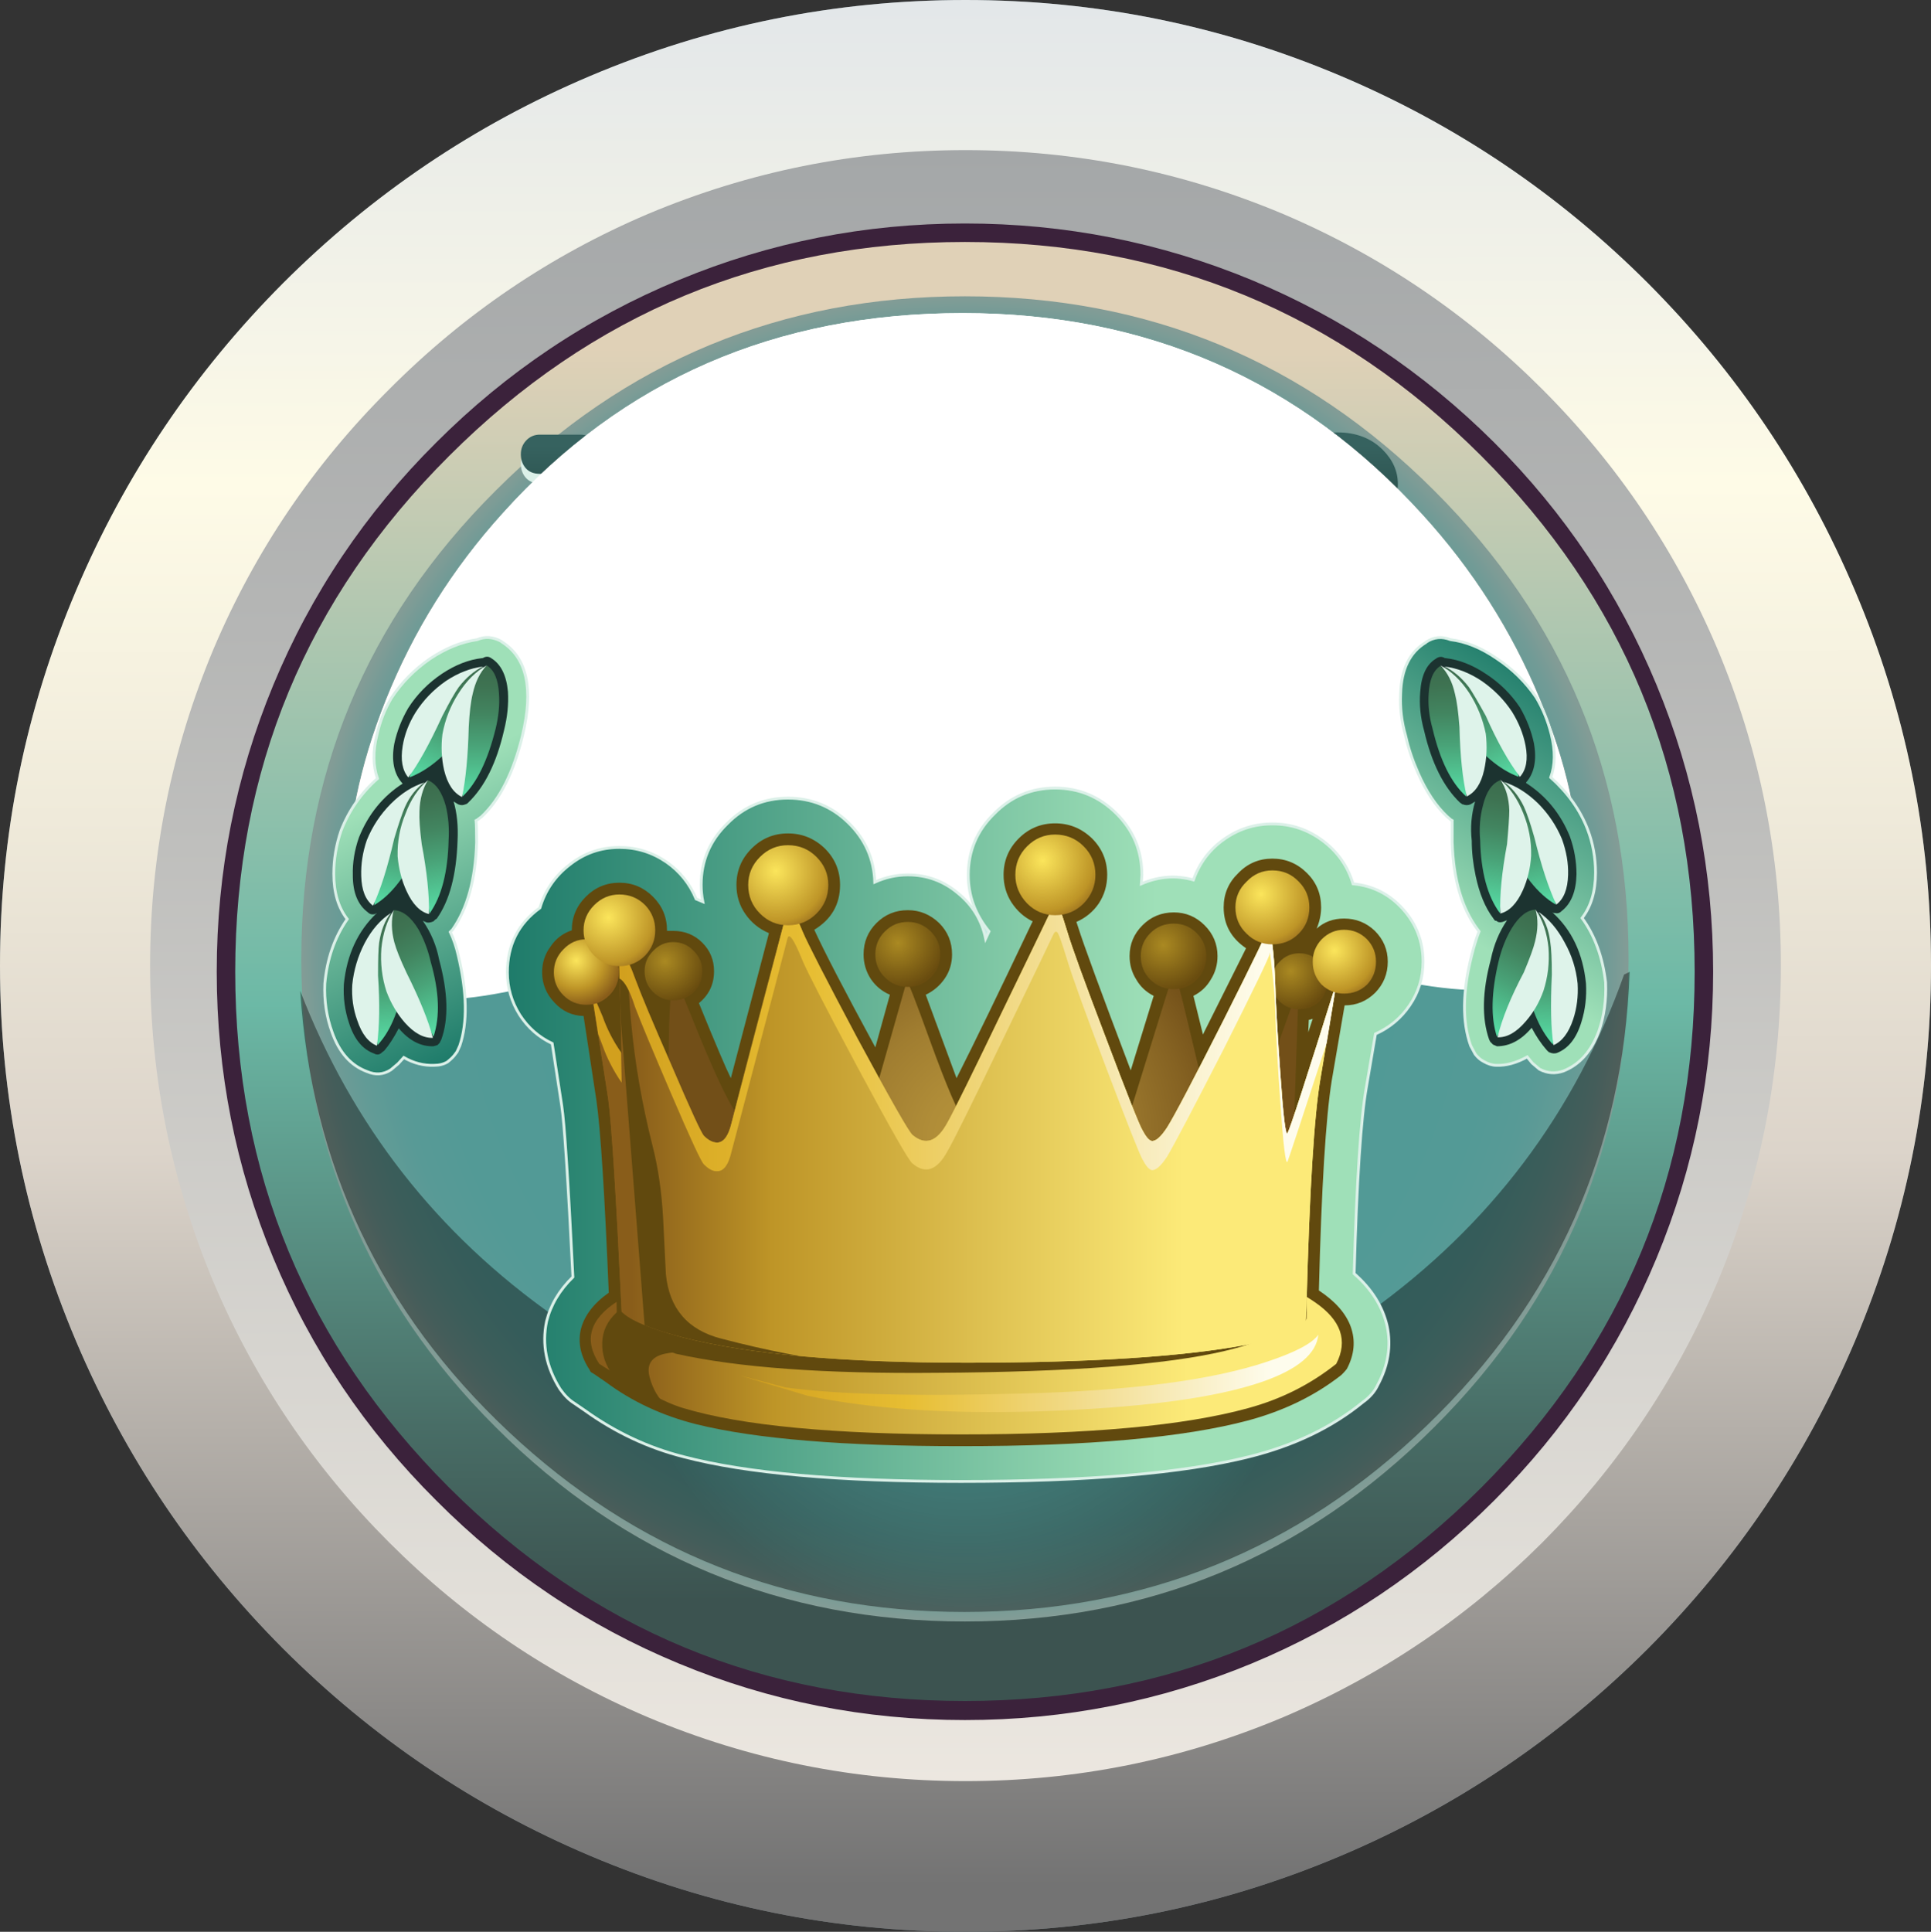 <?xml version="1.0" encoding="iso-8859-1"?>
<!-- Generator: Adobe Illustrator 15.1.0, SVG Export Plug-In . SVG Version: 6.00 Build 0)  -->
<!DOCTYPE svg PUBLIC "-//W3C//DTD SVG 1.1//EN" "http://www.w3.org/Graphics/SVG/1.1/DTD/svg11.dtd">
<svg version="1.1" id="Layer_15" xmlns="http://www.w3.org/2000/svg" xmlns:xlink="http://www.w3.org/1999/xlink" x="0px" y="0px"
	 width="172.4px" height="172.45px" viewBox="0 0 172.4 172.45" style="enable-background:new 0 0 172.4 172.45;"
	 xml:space="preserve">
<rect x="0" y="0" width="172.4" height="172.45" fill="#333333" stroke="none"/>
<symbol  id="FlashAICB_x2F_Layer_15_x2F__x3C_Clip_Group_0_x3E_" viewBox="0 -41.125 66.55 41.071">
	<g id="Layer_1_8_">
		<linearGradient id="SVGID_1_" gradientUnits="userSpaceOnUse" x1="3.55" y1="-20.577" x2="61.55" y2="-20.577">
			<stop  offset="0" style="stop-color:#895D1A"/>
			<stop  offset="0.216" style="stop-color:#BE9527"/>
			<stop  offset="0.851" style="stop-color:#FCEA78"/>
		</linearGradient>
		<path style="fill-rule:evenodd;clip-rule:evenodd;fill:url(#SVGID_1_);" d="M65.1-15.7c-0.567-3.267-0.983-9.983-1.25-20.15
			l-0.1-2.05c-0.633-0.533-2.383-1.067-5.25-1.6c-5.7-1.067-14.033-1.6-25-1.6s-19.4,0.75-25.3,2.25
			c-2.934,0.767-4.767,1.533-5.5,2.3c-0.5,10.466-0.9,16.8-1.2,19L0-7.9c0.233-0.4,0.567-1.167,1-2.3c0.4-1.133,0.967-2.233,1.7-3.3
			L2.45-4.2c0.4-0.1,0.883-0.966,1.45-2.6c0.5-1.367,1.583-3.95,3.25-7.75c1.7-3.967,2.667-6.067,2.9-6.3c0.4-0.4,0.8-0.6,1.2-0.6
			c0.567,0.034,0.983,0.6,1.25,1.7c0.4,1.7,2.067,8.067,5,19.1c0.133,0.566,0.583-0.083,1.35-1.95c0.433-1.033,2.066-4.217,4.9-9.55
			c2.933-5.434,4.567-8.3,4.9-8.6c1.167-1,2.217-0.633,3.15,1.1c0.833,1.5,3.983,7.95,9.45,19.35c0.133,0.267,0.267,0.316,0.4,0.15
			c0.133-0.267,0.4-1.05,0.8-2.35c0.4-1.367,1.566-4.583,3.5-9.65c1.9-5.033,2.983-7.767,3.25-8.2c0.3-0.566,0.566-0.883,0.8-0.95
			c0.367-0.067,0.833,0.333,1.4,1.2c0.633,1,2.317,4.2,5.05,9.6c2.733,5.433,4.1,8.267,4.1,8.5c0.267-1.567,0.434-3.283,0.5-5.15
			c0.067-2.1,0.217-4.767,0.45-8c0.267-3.9,0.483-5.717,0.65-5.45c0.233,0.4,1.7,4.917,4.4,13.55L65.1-15.7z"/>
	</g>
	<g>
		<defs>
			<path id="SVGID_2_" d="M62.15-20.6c-0.167-0.267-0.383,1.55-0.65,5.45c-0.233,3.233-0.383,5.9-0.45,8
				c-0.066,1.867-0.233,3.583-0.5,5.15c0-0.233-1.367-3.067-4.1-8.5c-2.733-5.4-4.417-8.6-5.05-9.6
				c-0.566-0.867-1.033-1.267-1.4-1.2c-0.233,0.066-0.5,0.383-0.8,0.95c-0.267,0.434-1.35,3.167-3.25,8.2
				c-1.934,5.066-3.1,8.283-3.5,9.65c-0.4,1.3-0.667,2.083-0.8,2.35c-0.133,0.167-0.267,0.117-0.4-0.15
				c-5.467-11.4-8.617-17.85-9.45-19.35c-0.933-1.733-1.983-2.1-3.15-1.1c-0.333,0.3-1.967,3.167-4.9,8.6
				c-2.833,5.333-4.467,8.517-4.9,9.55c-0.767,1.867-1.217,2.517-1.35,1.95c-2.933-11.033-4.6-17.4-5-19.1
				c-0.267-1.1-0.683-1.667-1.25-1.7c-0.4,0-0.8,0.2-1.2,0.6c-0.233,0.233-1.2,2.333-2.9,6.3C5.483-10.75,4.4-8.167,3.9-6.8
				C3.333-5.167,2.85-4.3,2.45-4.2l0.25-9.3c-0.733,1.067-1.3,2.167-1.7,3.3C0.567-9.067,0.233-8.3,0-7.9l1.5-9.65
				c0.3-2.2,0.7-8.534,1.2-19c0.733-0.767,2.566-1.534,5.5-2.3c5.9-1.5,14.333-2.25,25.3-2.25s19.3,0.533,25,1.6
				c2.867,0.533,4.617,1.067,5.25,1.6l0.1,2.05c0.267,10.167,0.683,16.883,1.25,20.15l1.45,8.65
				C63.85-15.683,62.383-20.2,62.15-20.6z"/>
		</defs>
		<clipPath id="SVGID_3_">
			<use xlink:href="#SVGID_2_"  style="overflow:visible;"/>
		</clipPath>
		<g id="Layer_3_1_" style="clip-path:url(#SVGID_3_);">
			<path style="fill-rule:evenodd;clip-rule:evenodd;fill:#61490E;" d="M2.4-6.55L3.3-6.4c0-1.067,0.083-2.517,0.25-4.35
				c0.333-3.6,0.967-7.25,1.9-10.95c0.5-1.933,0.816-4.083,0.95-6.45c0.067-1.267,0.15-2.95,0.25-5.05
				c0.3-3.066,1.95-4.983,4.95-5.75c4.125-1.08,7.884-1.805,11.275-2.175L5.2-39.55l-0.35,0.5L2.4-7.65V-6.55z"/>
		</g>
	</g>
	<g id="Layer_4_1_">
	</g>
</symbol>
<symbol  id="FlashAICB_x2F_Layer_15_x2F__x3C_Path_x3E_" viewBox="0 -61.294 110 61.294">
	<g id="Layer_1_3_">
		<path style="fill-rule:evenodd;clip-rule:evenodd;fill:#FFFFFF;" d="M106.5-34.4c2.333-5.633,3.5-10.934,3.5-15.9
			c0-4.967-1.433-8.083-4.3-9.35c-2.367-1.067-6.3-1.05-11.8,0.05c-7.267,1.767-13.1,3.117-17.5,4.05C68.4-53.85,61.267-53,55-53
			c-6.3,0-13.433-0.917-21.4-2.75c-8.333-2.2-14.167-3.683-17.5-4.45c-5.533-1.267-9.45-1.433-11.75-0.5
			C1.45-59.533,0-56.483,0-51.55c0,5.5,1.167,11.167,3.5,17c2.467,6.167,5.95,11.733,10.45,16.7C24.65-5.95,38.333,0,55,0
			c16.467,0,30.133-6,41-18C100.467-22.9,103.967-28.367,106.5-34.4z"/>
	</g>
</symbol>
<symbol  id="FlashAICB_x2F_Layer_15_x2F__x3C_Path_x3E__x5F_0" viewBox="0 -118.3 118.5 118.3">
	<g id="Layer_1_4_">
		
			<radialGradient id="SVGID_4_" cx="59.25" cy="-59.15" r="59.2" gradientTransform="matrix(1 0 0 -1 0 -118.3)" gradientUnits="userSpaceOnUse">
			<stop  offset="0" style="stop-color:#CCEFE7"/>
			<stop  offset="0.086" style="stop-color:#C2E8E0"/>
			<stop  offset="0.239" style="stop-color:#A6D6CF"/>
			<stop  offset="0.435" style="stop-color:#7BB8B2"/>
			<stop  offset="0.608" style="stop-color:#519A96"/>
			<stop  offset="0.804" style="stop-color:#539A96"/>
			<stop  offset="0.875" style="stop-color:#589A96"/>
			<stop  offset="0.925" style="stop-color:#629B96"/>
			<stop  offset="0.969" style="stop-color:#719B96"/>
			<stop  offset="1" style="stop-color:#839C96"/>
		</radialGradient>
		<path style="fill-rule:evenodd;clip-rule:evenodd;fill:url(#SVGID_4_);" d="M118.5-59.15c0-16.333-5.783-30.267-17.35-41.8
			c-11.566-11.566-25.533-17.35-41.9-17.35s-30.333,5.783-41.9,17.35C5.783-89.417,0-75.483,0-59.15
			c0,16.333,5.783,30.267,17.35,41.8C28.917-5.783,42.883,0,59.25,0s30.333-5.783,41.9-17.35
			C112.717-28.883,118.5-42.817,118.5-59.15z"/>
	</g>
</symbol>
<symbol  id="FlashAICB_x2F_Layer_15_x2F__x3C_Path_x3E__x5F_1" viewBox="0 -55.8 110 55.8">
	<g id="Layer_1_2_">
		
			<linearGradient id="SVGID_5_" gradientUnits="userSpaceOnUse" x1="16163.307" y1="-53.855" x2="16219.052" y2="-53.855" gradientTransform="matrix(1.792918e-005 1 -1 -0.001 0.855 -16219.105)">
			<stop  offset="0.129" style="stop-color:#E2B8B2"/>
			<stop  offset="0.925" style="stop-color:#FFFFFF"/>
		</linearGradient>
		<path style="fill-rule:evenodd;clip-rule:evenodd;fill:url(#SVGID_5_);" d="M96-18c4.467-4.9,7.967-10.367,10.5-16.4
			c2.333-5.633,3.5-10.934,3.5-15.9c0-1.733-0.15-3.217-0.45-4.45c-1.867,11.067-7.267,20.9-16.2,29.5
			C82.783-15.117,70-10.05,55-10.05c-15.233,0-28.067-5.067-38.5-15.2C7.5-33.983,2.15-44.167,0.45-55.8C0.15-54.6,0-53.183,0-51.55
			c0,5.5,1.167,11.167,3.5,17c2.467,6.167,5.95,11.733,10.45,16.7C24.65-5.95,38.333,0,55,0C71.467,0,85.133-6,96-18z"/>
	</g>
</symbol>
<symbol  id="FlashAICB_x2F_Layer_15_x2F__x3C_Path_x3E__x5F_1_x5F_0" viewBox="0 -55.8 110.05 55.8">
	<g id="Layer_1_6_">
		
			<linearGradient id="SVGID_6_" gradientUnits="userSpaceOnUse" x1="16163.307" y1="-53.88" x2="16219.052" y2="-53.88" gradientTransform="matrix(1.792918e-005 1 -1 -0.001 0.855 -16219.105)">
			<stop  offset="0.129" style="stop-color:#E2B8B2"/>
			<stop  offset="0.925" style="stop-color:#FFFFFF"/>
		</linearGradient>
		<path style="fill-rule:evenodd;clip-rule:evenodd;fill:url(#SVGID_6_);" d="M96.05-18c4.467-4.9,7.95-10.367,10.45-16.4
			c2.367-5.633,3.55-10.934,3.55-15.9c0-1.567-0.167-3.05-0.5-4.45c-1.867,11.067-7.267,20.9-16.2,29.5
			C82.783-15.117,70-10.05,55-10.05c-15.233,0-28.067-5.067-38.5-15.2C7.533-33.95,2.183-44.133,0.45-55.8
			C0.15-54.6,0-53.183,0-51.55c0,5.5,1.167,11.167,3.5,17c2.467,6.167,5.95,11.733,10.45,16.7C24.65-5.95,38.333,0,55,0
			C71.467,0,85.15-6,96.05-18z"/>
	</g>
</symbol>
<symbol  id="FlashAICB_x2F_Layer_15_x2F__x3C_Path_x3E__x5F_2" viewBox="0 -57.15 118.7 57.15">
	<g id="Layer_1_5_">
		
			<radialGradient id="SVGID_7_" cx="59.35" cy="-28.575" r="46.578" gradientTransform="matrix(1 0 0 -1 0 -57.15)" gradientUnits="userSpaceOnUse">
			<stop  offset="0" style="stop-color:#000000;stop-opacity:0"/>
			<stop  offset="0.651" style="stop-color:#000000;stop-opacity:0.4"/>
		</radialGradient>
		<path style="fill-rule:evenodd;clip-rule:evenodd;fill:url(#SVGID_7_);" d="M95.5-30.35c10.733,7.7,18.3,17.733,22.7,30.1L118.7,0
			c-0.567-15.9-6.6-29.4-18.1-40.5S75.333-57.15,59.3-57.15c-15.7,0-29.267,5.367-40.7,16.1C7.2-30.35,1-17.233,0-1.7
			c4.633-12,12.217-21.7,22.75-29.1c10.833-7.567,22.867-11.35,36.1-11.35C72.35-42.15,84.567-38.217,95.5-30.35z"/>
	</g>
</symbol>
<symbol  id="FlashAICB_x2F_Layer_15_x2F__x3C_Path_x3E__x5F_3" viewBox="0 -61.294 110.05 61.294">
	<g id="Layer_1_7_">
		<path style="fill-rule:evenodd;clip-rule:evenodd;fill:#FFFFFF;" d="M106.5-34.4c2.367-5.633,3.55-10.934,3.55-15.9
			c0-4.967-1.45-8.083-4.35-9.35c-2.333-1.067-6.25-1.05-11.75,0.05c-7.3,1.767-13.133,3.117-17.5,4.05
			C68.417-53.85,61.267-53,55-53c-6.3,0-13.433-0.917-21.4-2.75c-8.333-2.2-14.167-3.683-17.5-4.45
			c-5.533-1.267-9.45-1.433-11.75-0.5C1.45-59.533,0-56.483,0-51.55c0,5.5,1.167,11.167,3.5,17c2.467,6.167,5.95,11.733,10.45,16.7
			C24.65-5.95,38.333,0,55,0c16.467,0,30.15-6,41.05-18C100.517-22.9,104-28.367,106.5-34.4z"/>
	</g>
</symbol>
<g>
	<path style="fill-rule:evenodd;clip-rule:evenodd;fill:#68757B;" d="M119.75,6.8c10.3,4.367,19.434,10.534,27.4,18.5
		c7.933,7.967,14.083,17.1,18.449,27.4c4.534,10.667,6.801,21.833,6.801,33.5c0,11.666-2.267,22.85-6.801,33.55
		c-4.366,10.3-10.517,19.434-18.449,27.4c-7.967,7.966-17.101,14.133-27.4,18.5c-10.7,4.533-21.884,6.8-33.55,6.8
		c-11.667,0-22.85-2.267-33.55-6.8c-10.3-4.367-19.433-10.534-27.4-18.5c-7.933-7.967-14.083-17.101-18.45-27.4
		C2.267,109.05,0,97.866,0,86.2c0-11.667,2.267-22.833,6.8-33.5c4.367-10.3,10.517-19.434,18.45-27.4
		c7.967-7.966,17.1-14.133,27.4-18.5C63.35,2.267,74.533,0,86.2,0C97.866,0,109.05,2.267,119.75,6.8z"/>
	
		<linearGradient id="SVGID_8_" gradientUnits="userSpaceOnUse" x1="-172.536" y1="86.2" x2="-0.086" y2="86.2" gradientTransform="matrix(5.800464e-006 -1 1 -0.001 1.435640e-004 4.683650e-004)">
		<stop  offset="0.024" style="stop-color:#737373"/>
		<stop  offset="0.074" style="stop-color:#81807F"/>
		<stop  offset="0.404" style="stop-color:#DCD4CA"/>
		<stop  offset="0.577" style="stop-color:#EFEADA"/>
		<stop  offset="0.749" style="stop-color:#FEFBE7"/>
		<stop  offset="0.996" style="stop-color:#E3E7E9"/>
	</linearGradient>
	<path style="fill-rule:evenodd;clip-rule:evenodd;fill:url(#SVGID_8_);" d="M119.75,6.8c10.3,4.367,19.434,10.534,27.4,18.5
		c7.933,7.967,14.083,17.1,18.449,27.4c4.534,10.667,6.801,21.833,6.801,33.5c0,11.666-2.267,22.85-6.801,33.55
		c-4.366,10.3-10.517,19.434-18.449,27.4c-7.967,7.966-17.101,14.133-27.4,18.5c-10.7,4.533-21.884,6.8-33.55,6.8
		c-11.667,0-22.85-2.267-33.55-6.8c-10.3-4.367-19.433-10.534-27.4-18.5c-7.933-7.967-14.083-17.101-18.45-27.4
		C2.267,109.05,0,97.866,0,86.2c0-11.667,2.267-22.833,6.8-33.5c4.367-10.3,10.517-19.434,18.45-27.4
		c7.967-7.966,17.1-14.133,27.4-18.5C63.35,2.267,74.533,0,86.2,0C97.866,0,109.05,2.267,119.75,6.8z"/>
	<g>
		<g>
			
				<linearGradient id="SVGID_9_" gradientUnits="userSpaceOnUse" x1="-159.086" y1="86.201" x2="-13.486" y2="86.201" gradientTransform="matrix(6.869312e-006 -1 1 -0.001 1.857748e-005 4.683650e-004)">
				<stop  offset="0" style="stop-color:#ECE7E0"/>
				<stop  offset="0.122" style="stop-color:#E1DED8"/>
				<stop  offset="0.706" style="stop-color:#B5B6B5"/>
				<stop  offset="1" style="stop-color:#A4A7A8"/>
			</linearGradient>
			<path style="fill-rule:evenodd;clip-rule:evenodd;fill:url(#SVGID_9_);" d="M137.7,34.75c6.7,6.7,11.899,14.4,15.6,23.1
				c3.8,9.033,5.7,18.483,5.7,28.35c0,9.866-1.9,19.316-5.7,28.35c-3.7,8.7-8.899,16.417-15.6,23.15
				c-6.733,6.7-14.45,11.899-23.15,15.6c-9.033,3.8-18.483,5.7-28.35,5.7c-9.867,0-19.317-1.9-28.35-5.7
				c-8.7-3.7-16.4-8.899-23.1-15.6c-6.733-6.733-11.95-14.45-15.65-23.15c-3.8-9.033-5.7-18.483-5.7-28.35
				c0-9.867,1.9-19.317,5.7-28.35c3.7-8.7,8.917-16.4,15.65-23.1c6.7-6.733,14.4-11.95,23.1-15.65c9.033-3.8,18.483-5.7,28.35-5.7
				c9.866,0,19.316,1.9,28.35,5.7C123.25,22.8,130.967,28.017,137.7,34.75z"/>
		</g>
	</g>
</g>
<g>
	<g>
		
			<use xlink:href="#FlashAICB_x2F_Layer_15_x2F__x3C_Path_x3E__x5F_1"  width="110" height="55.8" y="-55.8" transform="matrix(1 0 0 -1 31.15 27.7)" style="overflow:visible;opacity:0.109;enable-background:new    ;"/>
		
			<use xlink:href="#FlashAICB_x2F_Layer_15_x2F__x3C_Path_x3E_"  width="110" height="61.294" y="-61.294" transform="matrix(1 0 0 -1 31.15 27.7)" style="overflow:visible;opacity:0.09;enable-background:new    ;"/>
	</g>
	<g>
		
			<linearGradient id="SVGID_10_" gradientUnits="userSpaceOnUse" x1="-152.786" y1="86.15" x2="-20.836" y2="86.15" gradientTransform="matrix(7.580064e-006 -1 1 -0.001 -7.943509e-005 4.683650e-004)">
			<stop  offset="0.074" style="stop-color:#3C5350"/>
			<stop  offset="0.192" style="stop-color:#486D66"/>
			<stop  offset="0.443" style="stop-color:#67AF9D"/>
			<stop  offset="0.478" style="stop-color:#6CB9A6"/>
			<stop  offset="0.922" style="stop-color:#E0D1B7"/>
		</linearGradient>
		<path style="fill-rule:evenodd;clip-rule:evenodd;fill:url(#SVGID_10_);" d="M152.1,86.75c0,18.167-6.433,33.7-19.3,46.6
			C119.9,146.25,104.35,152.7,86.15,152.7c-18.167,0-33.7-6.45-46.601-19.351c-12.9-12.899-19.35-28.433-19.35-46.6
			c0-18.2,6.45-33.75,19.35-46.65c12.9-12.9,28.434-19.35,46.601-19.35c18.199,0,33.75,6.45,46.649,19.35
			C145.667,53,152.1,68.55,152.1,86.75z"/>
		<path style="fill-rule:evenodd;clip-rule:evenodd;fill:#3B223B;" d="M151.3,86.75c0-18-6.35-33.35-19.05-46.05
			c-12.733-12.733-28.1-19.1-46.1-19.1c-17.967,0-33.317,6.367-46.05,19.1C27.367,53.4,21,68.75,21,86.75
			c0,17.967,6.367,33.316,19.1,46.05c12.733,12.7,28.083,19.05,46.05,19.05c18,0,33.366-6.35,46.1-19.05
			C144.95,120.066,151.3,104.717,151.3,86.75z M147.9,61.15c3.366,8.133,5.05,16.667,5.05,25.6s-1.684,17.45-5.05,25.55
			c-3.367,8.134-8.2,15.351-14.5,21.65c-6.334,6.333-13.551,11.184-21.65,14.55c-8.134,3.366-16.667,5.05-25.6,5.05
			c-8.934,0-17.45-1.684-25.55-5.05c-8.133-3.366-15.35-8.217-21.65-14.55c-6.333-6.3-11.184-13.517-14.55-21.65
			c-3.367-8.1-5.05-16.616-5.05-25.55s1.683-17.467,5.05-25.6S32.617,45.8,38.95,39.5c6.3-6.3,13.517-11.133,21.65-14.5
			c8.1-3.367,16.617-5.05,25.55-5.05c8.933,0,17.466,1.683,25.6,5.05c8.1,3.367,15.316,8.2,21.65,14.5
			C139.7,45.8,144.533,53.017,147.9,61.15z"/>
	</g>
	
		<use xlink:href="#FlashAICB_x2F_Layer_15_x2F__x3C_Path_x3E__x5F_0"  width="118.5" height="118.3" y="-118.3" transform="matrix(1 0 0 -1 26.9 26.45)" style="overflow:visible;opacity:0.379;enable-background:new    ;"/>
</g>
<g>
	<g>
		<path style="fill-rule:evenodd;clip-rule:evenodd;fill:#DBF0E8;" d="M53.05,40.2c0.3,0.3,0.45,0.716,0.45,1.25v14.4
			c0,0.633-0.183,1.133-0.55,1.5c-0.333,0.333-0.784,0.5-1.35,0.5c-0.533,0-0.983-0.167-1.35-0.5c-0.367-0.367-0.55-0.867-0.55-1.5
			v-12.7h-1.5c-0.567,0-1-0.183-1.3-0.55c-0.267-0.333-0.4-0.733-0.4-1.2c0-0.466,0.15-0.867,0.45-1.2
			c0.333-0.367,0.75-0.55,1.25-0.55h3.6C52.333,39.65,52.75,39.833,53.05,40.2z"/>
		
			<linearGradient id="SVGID_11_" gradientUnits="userSpaceOnUse" x1="-57.862" y1="50.002" x2="-39.237" y2="50.002" gradientTransform="matrix(5.369128e-005 -1 1 -0.001 1.525310e-004 4.674215e-004)">
			<stop  offset="0" style="stop-color:#112924"/>
			<stop  offset="0.455" style="stop-color:#21423D"/>
			<stop  offset="0.969" style="stop-color:#36625F"/>
		</linearGradient>
		<path style="fill-rule:evenodd;clip-rule:evenodd;fill:url(#SVGID_11_);" d="M53.5,40.6V55c0,0.633-0.183,1.133-0.55,1.5
			c-0.333,0.333-0.784,0.5-1.35,0.5c-0.533,0-0.983-0.167-1.35-0.5c-0.367-0.367-0.55-0.867-0.55-1.5V42.3h-1.5
			c-0.567,0-1-0.183-1.3-0.55c-0.267-0.333-0.4-0.733-0.4-1.2c0-0.466,0.15-0.866,0.45-1.2c0.333-0.367,0.75-0.55,1.25-0.55h3.6
			c0.534,0,0.95,0.184,1.25,0.55C53.35,39.65,53.5,40.066,53.5,40.6z"/>
	</g>
	<g>
		<path style="fill-rule:evenodd;clip-rule:evenodd;fill:#DBF0E8;" d="M125.8,52.45c0,1.533-0.6,2.85-1.8,3.95
			c-1.233,1.1-2.75,1.65-4.55,1.65c-1.733,0-3.217-0.533-4.45-1.6c-1.1-1-1.65-2.05-1.65-3.15c0-0.466,0.217-0.866,0.65-1.2
			c0.4-0.333,0.833-0.5,1.3-0.5c0.5,0,1.05,0.5,1.65,1.5c0.633,0.966,1.483,1.45,2.55,1.45c0.667,0,1.217-0.216,1.65-0.65
			c0.466-0.466,0.699-1.033,0.699-1.7c0-1.233-0.716-1.95-2.149-2.15c-1.434-0.2-2.15-0.783-2.15-1.75c0-0.866,0.601-1.45,1.8-1.75
			c1.2-0.333,1.801-0.983,1.801-1.95c0-0.5-0.167-0.9-0.5-1.2c-0.334-0.333-0.767-0.5-1.301-0.5c-0.866,0-1.583,0.417-2.149,1.25
			c-0.601,0.833-1.15,1.25-1.65,1.25s-0.899-0.2-1.2-0.6c-0.3-0.333-0.449-0.75-0.449-1.25c0-1,0.566-1.933,1.699-2.8
			c1.134-0.867,2.4-1.3,3.801-1.3c1.666,0,3.017,0.517,4.05,1.55c0.899,0.9,1.35,1.917,1.35,3.05c0,1.7-0.684,3-2.05,3.9
			c0.934,0.4,1.667,1,2.2,1.8C125.517,50.583,125.8,51.483,125.8,52.45z"/>
		
			<linearGradient id="SVGID_12_" gradientUnits="userSpaceOnUse" x1="-57.982" y1="119.576" x2="-39.357" y2="119.576" gradientTransform="matrix(5.369128e-005 -1 1 -0.001 1.525310e-004 4.674215e-004)">
			<stop  offset="0" style="stop-color:#112924"/>
			<stop  offset="0.455" style="stop-color:#21423D"/>
			<stop  offset="0.969" style="stop-color:#36625F"/>
		</linearGradient>
		<path style="fill-rule:evenodd;clip-rule:evenodd;fill:url(#SVGID_12_);" d="M123.45,40.15c0.899,0.9,1.35,1.917,1.35,3.05
			c0,1.7-0.684,3-2.05,3.9c0.934,0.433,1.667,1.05,2.2,1.85c0.566,0.8,0.85,1.7,0.85,2.7c0,1.534-0.6,2.833-1.8,3.9
			c-1.267,1.1-2.783,1.65-4.55,1.65c-1.733,0-3.217-0.534-4.45-1.6c-1.1-1-1.65-2.05-1.65-3.15c0-0.467,0.217-0.867,0.65-1.2
			c0.4-0.333,0.833-0.5,1.3-0.5c0.5,0,1.05,0.5,1.65,1.5c0.633,1,1.483,1.5,2.55,1.5c0.667,0,1.217-0.233,1.65-0.7
			c0.466-0.466,0.699-1.033,0.699-1.7c0-1.2-0.716-1.917-2.149-2.15c-1.434-0.2-2.15-0.784-2.15-1.75c0-0.867,0.601-1.45,1.8-1.75
			c1.2-0.333,1.801-0.983,1.801-1.95c0-0.467-0.167-0.867-0.5-1.2c-0.334-0.3-0.767-0.45-1.301-0.45
			c-0.866,0-1.583,0.417-2.149,1.25c-0.601,0.8-1.15,1.2-1.65,1.2s-0.899-0.2-1.2-0.6c-0.3-0.333-0.449-0.75-0.449-1.25
			c0-1,0.566-1.934,1.699-2.8c1.134-0.867,2.4-1.3,3.801-1.3C121.066,38.6,122.417,39.117,123.45,40.15z"/>
	</g>
	<g>
		<path style="fill-rule:evenodd;clip-rule:evenodd;fill:#DBF0E8;" d="M68.7,47.75c0,2.467-0.483,4.533-1.45,6.2
			c-1.167,2.066-2.917,3.1-5.25,3.1s-4.1-1.033-5.3-3.1c-0.967-1.667-1.45-3.733-1.45-6.2s0.483-4.533,1.45-6.2
			c1.2-2.066,2.966-3.1,5.3-3.1s4.083,1.033,5.25,3.1C68.217,43.217,68.7,45.283,68.7,47.75z M59.2,47.75c0,3.9,0.933,5.85,2.8,5.85
			c1.833,0,2.75-1.95,2.75-5.85c0-3.934-0.917-5.9-2.75-5.9C60.133,41.85,59.2,43.816,59.2,47.75z"/>
		
			<linearGradient id="SVGID_13_" gradientUnits="userSpaceOnUse" x1="-56.924" y1="61.977" x2="-38.299" y2="61.977" gradientTransform="matrix(5.369128e-005 -1 1 -0.001 1.525310e-004 4.674215e-004)">
			<stop  offset="0" style="stop-color:#112924"/>
			<stop  offset="0.455" style="stop-color:#21423D"/>
			<stop  offset="0.969" style="stop-color:#36625F"/>
		</linearGradient>
		<path style="fill-rule:evenodd;clip-rule:evenodd;fill:url(#SVGID_13_);" d="M67.25,40.7c0.967,1.667,1.45,3.733,1.45,6.2
			c0,2.467-0.483,4.534-1.45,6.2c-1.167,2.066-2.917,3.1-5.25,3.1s-4.1-1.034-5.3-3.1c-0.967-1.667-1.45-3.733-1.45-6.2
			c0-2.466,0.483-4.533,1.45-6.2c1.2-2.067,2.966-3.1,5.3-3.1S66.083,38.633,67.25,40.7z M64.75,46.9c0-3.9-0.917-5.85-2.75-5.85
			c-1.867,0-2.8,1.95-2.8,5.85c0,3.934,0.933,5.9,2.8,5.9C63.833,52.8,64.75,50.833,64.75,46.9z"/>
	</g>
	<g>
		<path style="fill-rule:evenodd;clip-rule:evenodd;fill:#DBF0E8;" d="M69.9,47.75c0-2.467,0.483-4.533,1.45-6.2
			c1.167-2.066,2.917-3.1,5.25-3.1c2.333,0,4.083,1.033,5.25,3.1c0.967,1.667,1.45,3.733,1.45,6.2s-0.483,4.533-1.45,6.2
			c-1.167,2.066-2.917,3.1-5.25,3.1c-2.333,0-4.083-1.033-5.25-3.1C70.383,52.283,69.9,50.217,69.9,47.75z M79.35,47.75
			c0-3.934-0.917-5.9-2.75-5.9c-1.833,0-2.75,1.966-2.75,5.9c0,3.9,0.917,5.85,2.75,5.85C78.433,53.6,79.35,51.65,79.35,47.75z"/>
		
			<linearGradient id="SVGID_14_" gradientUnits="userSpaceOnUse" x1="-56.939" y1="76.602" x2="-38.314" y2="76.602" gradientTransform="matrix(5.369128e-005 -1 1 -0.001 1.525310e-004 4.674215e-004)">
			<stop  offset="0" style="stop-color:#112924"/>
			<stop  offset="0.455" style="stop-color:#21423D"/>
			<stop  offset="0.969" style="stop-color:#36625F"/>
		</linearGradient>
		<path style="fill-rule:evenodd;clip-rule:evenodd;fill:url(#SVGID_14_);" d="M81.85,40.7c0.967,1.667,1.45,3.733,1.45,6.2
			c0,2.467-0.483,4.534-1.45,6.2c-1.167,2.066-2.917,3.1-5.25,3.1c-2.333,0-4.083-1.034-5.25-3.1c-0.967-1.667-1.45-3.733-1.45-6.2
			c0-2.466,0.483-4.533,1.45-6.2c1.167-2.067,2.917-3.1,5.25-3.1C78.933,37.6,80.683,38.633,81.85,40.7z M79.35,46.9
			c0-3.9-0.917-5.85-2.75-5.85c-1.833,0-2.75,1.95-2.75,5.85c0,3.934,0.917,5.9,2.75,5.9C78.433,52.8,79.35,50.833,79.35,46.9z"/>
	</g>
	<g>
		<path style="fill-rule:evenodd;clip-rule:evenodd;fill:#DBF0E8;" d="M96.75,53.95c-1.167,2.066-2.917,3.1-5.25,3.1
			s-4.083-1.033-5.25-3.1c-0.967-1.667-1.45-3.733-1.45-6.2s0.483-4.533,1.45-6.2c1.167-2.066,2.917-3.1,5.25-3.1
			s4.083,1.033,5.25,3.1c0.967,1.667,1.45,3.733,1.45,6.2S97.717,52.283,96.75,53.95z M88.75,47.75c0,3.9,0.917,5.85,2.75,5.85
			s2.75-1.95,2.75-5.85c0-3.934-0.917-5.9-2.75-5.9S88.75,43.816,88.75,47.75z"/>
		
			<linearGradient id="SVGID_15_" gradientUnits="userSpaceOnUse" x1="-56.954" y1="91.502" x2="-38.329" y2="91.502" gradientTransform="matrix(5.369128e-005 -1 1 -0.001 1.525310e-004 4.674215e-004)">
			<stop  offset="0" style="stop-color:#112924"/>
			<stop  offset="0.455" style="stop-color:#21423D"/>
			<stop  offset="0.969" style="stop-color:#36625F"/>
		</linearGradient>
		<path style="fill-rule:evenodd;clip-rule:evenodd;fill:url(#SVGID_15_);" d="M96.75,40.7c0.967,1.667,1.45,3.733,1.45,6.2
			c0,2.467-0.483,4.534-1.45,6.2c-1.167,2.066-2.917,3.1-5.25,3.1s-4.083-1.034-5.25-3.1c-0.967-1.667-1.45-3.733-1.45-6.2
			c0-2.466,0.483-4.533,1.45-6.2c1.167-2.067,2.917-3.1,5.25-3.1S95.583,38.633,96.75,40.7z M94.25,46.9c0-3.9-0.917-5.85-2.75-5.85
			S88.75,43,88.75,46.9c0,3.934,0.917,5.9,2.75,5.9S94.25,50.833,94.25,46.9z"/>
	</g>
	<g>
		<path style="fill-rule:evenodd;clip-rule:evenodd;fill:#DBF0E8;" d="M103.35,47.75c0,3.9,0.934,5.85,2.801,5.85
			c1.833,0,2.75-1.95,2.75-5.85c0-3.934-0.917-5.9-2.75-5.9C104.283,41.85,103.35,43.816,103.35,47.75z M112.85,47.75
			c0,2.467-0.483,4.533-1.449,6.2c-1.167,2.066-2.917,3.1-5.25,3.1c-2.334,0-4.101-1.033-5.301-3.1
			c-0.966-1.667-1.449-3.733-1.449-6.2s0.483-4.533,1.449-6.2c1.2-2.066,2.967-3.1,5.301-3.1c2.333,0,4.083,1.033,5.25,3.1
			C112.366,43.217,112.85,45.283,112.85,47.75z"/>
		
			<linearGradient id="SVGID_16_" gradientUnits="userSpaceOnUse" x1="-56.969" y1="106.127" x2="-38.344" y2="106.127" gradientTransform="matrix(5.369128e-005 -1 1 -0.001 1.525310e-004 4.674215e-004)">
			<stop  offset="0" style="stop-color:#112924"/>
			<stop  offset="0.455" style="stop-color:#21423D"/>
			<stop  offset="0.969" style="stop-color:#36625F"/>
		</linearGradient>
		<path style="fill-rule:evenodd;clip-rule:evenodd;fill:url(#SVGID_16_);" d="M111.4,40.7c0.966,1.667,1.449,3.733,1.449,6.2
			c0,2.467-0.483,4.534-1.449,6.2c-1.167,2.066-2.917,3.1-5.25,3.1c-2.334,0-4.101-1.034-5.301-3.1
			c-0.966-1.667-1.449-3.733-1.449-6.2c0-2.466,0.483-4.533,1.449-6.2c1.2-2.067,2.967-3.1,5.301-3.1
			C108.483,37.6,110.233,38.633,111.4,40.7z M108.9,46.9c0-3.9-0.917-5.85-2.75-5.85c-1.867,0-2.801,1.95-2.801,5.85
			c0,3.934,0.934,5.9,2.801,5.9C107.983,52.8,108.9,50.833,108.9,46.9z"/>
	</g>
</g>
<g>
	
		<use xlink:href="#FlashAICB_x2F_Layer_15_x2F__x3C_Path_x3E__x5F_2"  width="118.7" height="57.15" y="-57.15" transform="matrix(1 0 0 -1 26.8 86.75)" style="overflow:visible;opacity:0.281;enable-background:new    ;"/>
	
		<use xlink:href="#FlashAICB_x2F_Layer_15_x2F__x3C_Path_x3E__x5F_1_x5F_0"  width="110.05" height="55.8" y="-55.8" transform="matrix(1 0 0 -1 30.95 27.95)" style="overflow:visible;opacity:0.109;enable-background:new    ;"/>
	
		<use xlink:href="#FlashAICB_x2F_Layer_15_x2F__x3C_Path_x3E__x5F_3"  width="110.05" height="61.294" y="-61.294" transform="matrix(1 0 0 -1 30.95 27.95)" style="overflow:visible;opacity:0.09;enable-background:new    ;"/>
</g>
<g>
	<g>
		<g>
			<g>
				<g>
					<g>
						
							<linearGradient id="SVGID_17_" gradientUnits="userSpaceOnUse" x1="-102.602" y1="-0.076" x2="-69.709" y2="-0.076" gradientTransform="matrix(-0.45 -0.893 0.893 -0.45 2.204776e-004 -8.095801e-004)">
							<stop  offset="0" style="stop-color:#1E7B6A"/>
							<stop  offset="0.71" style="stop-color:#9FE0B8"/>
						</linearGradient>
						<path style="fill-rule:evenodd;clip-rule:evenodd;fill:url(#SVGID_17_);" d="M44.75,57.25l0.05,0.05
							c2.233,1.4,2.85,4.184,1.85,8.35c-0.8,3.3-2.017,5.717-3.65,7.25l-0.4,0.3l-0.1,0.05c0.033,0.3,0.05,0.95,0.05,1.95
							c-0.1,3.3-0.816,5.9-2.15,7.8l-0.2,0.2c0.3,0.633,0.533,1.316,0.7,2.05c0.8,3.333,0.85,6.033,0.15,8.1L40.8,93.9L40.65,94.1
							c-0.133,0.2-0.367,0.434-0.7,0.7c-0.333,0.2-0.733,0.3-1.2,0.3c-0.933,0.034-1.833-0.199-2.7-0.699l-0.5,0.55L34.9,95.5
							c-0.667,0.434-1.383,0.483-2.15,0.15c-1.433-0.534-2.467-1.7-3.1-3.5c-0.5-1.367-0.717-2.817-0.65-4.351
							c0.2-2.2,0.867-4.116,2-5.75c-0.8-1.033-1.2-2.383-1.2-4.05c0-1.3,0.217-2.583,0.65-3.85c0.7-1.8,1.783-3.35,3.25-4.65
							c-0.4-1.133-0.417-2.434-0.05-3.9c0.267-1.2,0.7-2.3,1.3-3.3c0.9-1.366,2.05-2.533,3.45-3.5c1.4-0.933,2.8-1.5,4.2-1.7
							C43.3,56.8,44.017,56.85,44.75,57.25z"/>
						<path style="fill-rule:evenodd;clip-rule:evenodd;fill:none;stroke:#DBF0E8;stroke-width:0.25;" d="M44.75,57.25
							c-0.733-0.4-1.45-0.45-2.15-0.15c-1.4,0.2-2.8,0.767-4.2,1.7c-1.4,0.967-2.55,2.134-3.45,3.5c-0.6,1-1.034,2.1-1.3,3.3
							c-0.367,1.466-0.35,2.767,0.05,3.9c-1.467,1.3-2.55,2.85-3.25,4.65C30.017,75.417,29.8,76.7,29.8,78
							c0,1.667,0.4,3.017,1.2,4.05c-1.133,1.634-1.8,3.55-2,5.75c-0.067,1.533,0.15,2.983,0.65,4.351c0.633,1.8,1.667,2.966,3.1,3.5
							c0.767,0.333,1.483,0.283,2.15-0.15l0.65-0.55l0.5-0.55c0.867,0.5,1.767,0.733,2.7,0.699c0.467,0,0.867-0.1,1.2-0.3
							c0.333-0.267,0.566-0.5,0.7-0.7L40.8,93.9l0.25-0.551c0.7-2.066,0.65-4.767-0.15-8.1c-0.167-0.733-0.4-1.417-0.7-2.05l0.2-0.2
							c1.333-1.9,2.05-4.5,2.15-7.8c0-1-0.017-1.65-0.05-1.95l0.1-0.05l0.4-0.3c1.633-1.533,2.85-3.95,3.65-7.25
							c1-4.167,0.383-6.95-1.85-8.35L44.75,57.25z"/>
					</g>
				</g>
				<path style="fill-rule:evenodd;clip-rule:evenodd;fill:#1C3330;" d="M43.85,58.75c0.867,0.533,1.367,1.533,1.5,3
					C45.417,62.85,45.3,64,45,65.2c-0.667,2.9-1.733,5.05-3.2,6.45l-0.1,0.1h-0.05L41.6,71.8h-0.05c-0.2,0.1-0.417,0.1-0.65,0
					l-0.4-0.25c0.3,1.034,0.417,2.2,0.35,3.5C40.75,78.083,40.133,80.4,39,82l-0.15,0.1l-0.15,0.15c-0.233,0.1-0.434,0.133-0.6,0.1
					l-0.35-0.15c0.733,1.066,1.217,2.216,1.45,3.45c0.8,2.933,0.867,5.317,0.2,7.15l-0.15,0.3l-0.2,0.2L38.7,93.4
					c-1.133,0.033-2.167-0.5-3.1-1.601c-0.434,0.834-0.867,1.5-1.3,2l-0.2,0.15L34.05,94c-0.2,0.167-0.417,0.184-0.65,0.05
					c-1.033-0.366-1.783-1.283-2.25-2.75c-0.367-1.1-0.517-2.25-0.45-3.45c0.267-2.633,1.25-4.75,2.95-6.35l-0.1,0.05L33.5,81.6
					c-0.267,0.066-0.483,0.017-0.65-0.15c-0.9-0.667-1.35-1.767-1.35-3.3c-0.033-1.133,0.15-2.267,0.55-3.4
					c0.833-2.066,2.133-3.667,3.9-4.8L35.9,69.9c-0.733-0.833-0.967-2-0.7-3.5c0.233-1.1,0.65-2.167,1.25-3.2
					c0.767-1.2,1.767-2.217,3-3.05c1.2-0.8,2.4-1.267,3.6-1.4h0.05C43.367,58.583,43.617,58.583,43.85,58.75z"/>
				<g>
					<g>
						<g>
							<g>
								<g>
									<g>
										<g>
											
												<linearGradient id="SVGID_18_" gradientUnits="userSpaceOnUse" x1="-48.788" y1="62.993" x2="-37.113" y2="62.993" gradientTransform="matrix(0.403 -0.915 0.915 0.403 3.567934e-004 8.529425e-005)">
												<stop  offset="0" style="stop-color:#58E1A8"/>
												<stop  offset="0.122" style="stop-color:#53CC98"/>
												<stop  offset="0.392" style="stop-color:#49A378"/>
												<stop  offset="0.635" style="stop-color:#428560"/>
												<stop  offset="0.847" style="stop-color:#3E7352"/>
												<stop  offset="1" style="stop-color:#3C6C4D"/>
											</linearGradient>
											<path style="fill-rule:evenodd;clip-rule:evenodd;fill:url(#SVGID_18_);" d="M43.15,59.55c0.434,0.634,0.434,1.55,0,2.75
												c-0.333,0.934-0.833,1.833-1.5,2.7c-1.633,2.267-3.333,3.733-5.1,4.4c0.1-0.333,0.434-1.066,1-2.2
												c0.534-1.167,0.9-2.05,1.1-2.65C39.583,62.083,41.083,60.417,43.15,59.55z"/>
											<path style="fill-rule:evenodd;clip-rule:evenodd;fill:#DEF3EA;" d="M36.45,69.4c-0.534-0.633-0.7-1.566-0.5-2.8
												c0.167-1.034,0.55-2.034,1.15-3c0.7-1.1,1.6-2.034,2.7-2.8c1.1-0.733,2.217-1.167,3.35-1.3
												c-0.8,0.367-1.533,0.983-2.2,1.85c-0.333,0.466-0.817,1.316-1.45,2.55C38.333,66.434,37.317,68.267,36.45,69.4z"/>
										</g>
										<g>
											
												<linearGradient id="SVGID_19_" gradientUnits="userSpaceOnUse" x1="-70.718" y1="43.476" x2="-59.042" y2="43.476" gradientTransform="matrix(0.009 -1 1 0.009 -1.083910e-004 8.591823e-005)">
												<stop  offset="0" style="stop-color:#58E1A8"/>
												<stop  offset="0.122" style="stop-color:#53CC98"/>
												<stop  offset="0.392" style="stop-color:#49A378"/>
												<stop  offset="0.635" style="stop-color:#428560"/>
												<stop  offset="0.847" style="stop-color:#3E7352"/>
												<stop  offset="1" style="stop-color:#3C6C4D"/>
											</linearGradient>
											<path style="fill-rule:evenodd;clip-rule:evenodd;fill:url(#SVGID_19_);" d="M43.45,59.4c0.667,0.4,1.033,1.25,1.1,2.55
												c0.067,0.966-0.033,2-0.3,3.1c-0.7,2.833-1.683,4.85-2.95,6.05c-0.033-0.333-0.033-1.133,0-2.4
												c0.067-1.3,0.067-2.267,0-2.9C41.2,63.167,41.917,61.033,43.45,59.4z"/>
											<path style="fill-rule:evenodd;clip-rule:evenodd;fill:#DEF3EA;" d="M41.25,71.15c-0.767-0.367-1.3-1.167-1.6-2.4
												c-0.233-1.033-0.283-2.1-0.15-3.2c0.233-1.3,0.7-2.5,1.4-3.6c0.733-1.167,1.583-2.017,2.55-2.55
												c-0.6,0.633-1.017,1.483-1.25,2.55c-0.167,0.667-0.284,1.65-0.35,2.95C41.783,67.5,41.583,69.583,41.25,71.15z"/>
										</g>
									</g>
								</g>
							</g>
						</g>
					</g>
					<g>
						<g>
							<g>
								<g>
									<g>
										<g>
											
												<linearGradient id="SVGID_20_" gradientUnits="userSpaceOnUse" x1="-71.665" y1="51.662" x2="-59.99" y2="51.662" gradientTransform="matrix(0.216 -0.976 0.976 0.216 1.385212e-004 2.895445e-004)">
												<stop  offset="0" style="stop-color:#58E1A8"/>
												<stop  offset="0.122" style="stop-color:#53CC98"/>
												<stop  offset="0.392" style="stop-color:#49A378"/>
												<stop  offset="0.635" style="stop-color:#428560"/>
												<stop  offset="0.847" style="stop-color:#3E7352"/>
												<stop  offset="1" style="stop-color:#3C6C4D"/>
											</linearGradient>
											<path style="fill-rule:evenodd;clip-rule:evenodd;fill:url(#SVGID_20_);" d="M37.95,69.85
												c0.566,0.533,0.75,1.433,0.55,2.7c-0.167,1.034-0.5,2.017-1,2.95c-1.2,2.633-2.567,4.4-4.1,5.3
												c0.033-0.366,0.2-1.15,0.5-2.35c0.333-1.3,0.533-2.233,0.6-2.8C34.967,72.983,36.117,71.05,37.95,69.85z"/>
											<path style="fill-rule:evenodd;clip-rule:evenodd;fill:#DEF3EA;" d="M33.3,80.85c-0.667-0.5-1.017-1.383-1.05-2.65
												c-0.033-1.067,0.133-2.134,0.5-3.2c0.5-1.233,1.217-2.316,2.15-3.25c0.934-0.934,1.934-1.566,3-1.9
												c-0.733,0.5-1.316,1.233-1.75,2.2c-0.233,0.534-0.55,1.467-0.95,2.8C34.6,77.45,33.967,79.45,33.3,80.85z"/>
										</g>
										<g>
											
												<linearGradient id="SVGID_21_" gradientUnits="userSpaceOnUse" x1="-87.245" y1="24.091" x2="-75.565" y2="24.091" gradientTransform="matrix(-0.186 -0.983 0.983 -0.186 -1.815557e-004 1.712590e-004)">
												<stop  offset="0" style="stop-color:#58E1A8"/>
												<stop  offset="0.122" style="stop-color:#53CC98"/>
												<stop  offset="0.392" style="stop-color:#49A378"/>
												<stop  offset="0.635" style="stop-color:#428560"/>
												<stop  offset="0.847" style="stop-color:#3E7352"/>
												<stop  offset="1" style="stop-color:#3C6C4D"/>
											</linearGradient>
											<path style="fill-rule:evenodd;clip-rule:evenodd;fill:url(#SVGID_21_);" d="M38.2,69.65c0.733,0.3,1.267,1.067,1.6,2.3
												c0.233,0.966,0.317,1.983,0.25,3.05c-0.066,2.867-0.633,5.05-1.7,6.55c-0.367-2.333-0.7-4.066-1-5.2
												C36.75,73.783,37.033,71.55,38.2,69.65z"/>
											<path style="fill-rule:evenodd;clip-rule:evenodd;fill:#DEF3EA;" d="M38.3,81.6c-0.8-0.2-1.466-0.883-2-2.05
												c-0.433-0.933-0.7-1.966-0.8-3.1c-0.033-1.333,0.2-2.6,0.7-3.8c0.466-1.267,1.133-2.267,2-3
												c-0.467,0.767-0.717,1.684-0.75,2.75c-0.034,0.667,0.033,1.65,0.2,2.95C38.117,77.816,38.333,79.9,38.3,81.6z"/>
										</g>
									</g>
								</g>
							</g>
						</g>
					</g>
					<g>
						<g>
							<g>
								<g>
									<g>
										<g>
											
												<linearGradient id="SVGID_22_" gradientUnits="userSpaceOnUse" x1="-95.506" y1="28.423" x2="-83.828" y2="28.423" gradientTransform="matrix(-0.073 -0.997 0.997 -0.073 -1.941025e-004 -8.272678e-004)">
												<stop  offset="0" style="stop-color:#58E1A8"/>
												<stop  offset="0.122" style="stop-color:#53CC98"/>
												<stop  offset="0.392" style="stop-color:#49A378"/>
												<stop  offset="0.635" style="stop-color:#428560"/>
												<stop  offset="0.847" style="stop-color:#3E7352"/>
												<stop  offset="1" style="stop-color:#3C6C4D"/>
											</linearGradient>
											<path style="fill-rule:evenodd;clip-rule:evenodd;fill:url(#SVGID_22_);" d="M34.95,81.5c0.7,0.367,1.133,1.184,1.3,2.45
												c0.133,0.966,0.1,2-0.1,3.1c-0.4,2.867-1.217,4.95-2.45,6.25c-0.067-0.366-0.133-1.166-0.2-2.399
												c-0.033-1.334-0.1-2.301-0.2-2.9C33,85.4,33.55,83.233,34.95,81.5z"/>
											<path style="fill-rule:evenodd;clip-rule:evenodd;fill:#DEF3EA;" d="M33.75,87.1c0.167,2.467,0.133,4.551-0.1,6.25
												c-0.767-0.3-1.35-1.05-1.75-2.25c-0.367-1-0.517-2.066-0.45-3.199c0.133-1.3,0.5-2.534,1.1-3.7
												c0.633-1.2,1.417-2.1,2.35-2.7c-0.533,0.667-0.883,1.55-1.05,2.65C33.783,84.65,33.75,85.633,33.75,87.1z"/>
										</g>
										<g>
											
												<linearGradient id="SVGID_23_" gradientUnits="userSpaceOnUse" x1="-99.98" y1="-6.628" x2="-88.295" y2="-6.628" gradientTransform="matrix(-0.46 -0.888 0.888 -0.46 1.746416e-004 -6.033778e-004)">
												<stop  offset="0" style="stop-color:#58E1A8"/>
												<stop  offset="0.122" style="stop-color:#53CC98"/>
												<stop  offset="0.392" style="stop-color:#49A378"/>
												<stop  offset="0.635" style="stop-color:#428560"/>
												<stop  offset="0.847" style="stop-color:#3E7352"/>
												<stop  offset="1" style="stop-color:#3C6C4D"/>
											</linearGradient>
											<path style="fill-rule:evenodd;clip-rule:evenodd;fill:url(#SVGID_23_);" d="M35.15,81.25c0.8,0.033,1.533,0.6,2.2,1.7
												c0.5,0.9,0.867,1.866,1.1,2.9c0.767,2.667,0.85,4.9,0.25,6.7c-1.034-2.133-1.85-3.684-2.45-4.649
												C34.917,85.633,34.55,83.417,35.15,81.25z"/>
											<path style="fill-rule:evenodd;clip-rule:evenodd;fill:#DEF3EA;" d="M36.3,86.85c1.167,2.333,1.95,4.266,2.35,5.8
												c-0.833,0.033-1.667-0.417-2.5-1.351c-0.7-0.8-1.25-1.733-1.65-2.8c-0.4-1.233-0.55-2.517-0.45-3.85
												c0.133-1.333,0.5-2.466,1.1-3.4c-0.233,0.867-0.217,1.816,0.05,2.85C35.367,84.733,35.733,85.65,36.3,86.85z"/>
										</g>
									</g>
								</g>
							</g>
						</g>
					</g>
				</g>
			</g>
		</g>
	</g>
	<g>
		<g>
			<g>
				<g>
					<g>
						<linearGradient id="SVGID_24_" gradientUnits="userSpaceOnUse" x1="142.686" y1="63.269" x2="124.212" y2="90.494">
							<stop  offset="0" style="stop-color:#1E7B6A"/>
							<stop  offset="0.71" style="stop-color:#9FE0B8"/>
						</linearGradient>
						<path style="fill-rule:evenodd;clip-rule:evenodd;fill:url(#SVGID_24_);" d="M137.15,62.25c0.6,1,1.05,2.1,1.35,3.3
							c0.366,1.467,0.35,2.75-0.05,3.85c1.533,1.367,2.633,2.917,3.3,4.65c0.467,1.233,0.7,2.517,0.7,3.85
							c0,1.667-0.4,3.017-1.2,4.05c1.134,1.566,1.833,3.483,2.1,5.75c0.067,1.566-0.133,3.017-0.6,4.35
							c-0.667,1.8-1.717,2.983-3.15,3.55c-0.733,0.267-1.449,0.217-2.149-0.149l-0.65-0.55l-0.45-0.551
							c-0.966,0.534-1.883,0.784-2.75,0.75c-0.366,0-0.75-0.116-1.149-0.35c-0.267-0.134-0.517-0.35-0.75-0.65l-0.4-0.75
							c-0.767-2.133-0.733-4.833,0.101-8.1c0.199-0.8,0.416-1.5,0.649-2.1l-0.149-0.2c-1.4-1.9-2.15-4.483-2.25-7.75v-1.95
							l-0.101-0.05l-0.35-0.3c-1-0.933-1.867-2.233-2.601-3.9c-0.5-1.133-0.866-2.233-1.1-3.3c-0.366-1.267-0.517-2.534-0.45-3.8
							c0.066-2.167,0.816-3.683,2.25-4.55l0.05-0.05c0.667-0.433,1.384-0.5,2.15-0.2c1.366,0.167,2.75,0.733,4.15,1.7
							C135.05,59.733,136.217,60.883,137.15,62.25z"/>
						<path style="fill-rule:evenodd;clip-rule:evenodd;fill:none;stroke:#DBF0E8;stroke-width:0.25;" d="M137.15,62.25
							c0.6,1,1.05,2.1,1.35,3.3c0.366,1.467,0.35,2.75-0.05,3.85c1.533,1.367,2.633,2.917,3.3,4.65c0.467,1.233,0.7,2.517,0.7,3.85
							c0,1.667-0.4,3.017-1.2,4.05c1.134,1.566,1.833,3.483,2.1,5.75c0.067,1.566-0.133,3.017-0.6,4.35
							c-0.667,1.8-1.717,2.983-3.15,3.55c-0.733,0.267-1.449,0.217-2.149-0.149l-0.65-0.55l-0.45-0.551
							c-0.966,0.534-1.883,0.784-2.75,0.75c-0.366,0-0.75-0.116-1.149-0.35c-0.267-0.134-0.517-0.35-0.75-0.65l-0.4-0.75
							c-0.767-2.133-0.733-4.833,0.101-8.1c0.199-0.8,0.416-1.5,0.649-2.1l-0.149-0.2c-1.4-1.9-2.15-4.483-2.25-7.75v-1.95
							l-0.101-0.05l-0.35-0.3c-1-0.933-1.867-2.233-2.601-3.9c-0.5-1.133-0.866-2.233-1.1-3.3c-0.366-1.267-0.517-2.534-0.45-3.8
							c0.066-2.167,0.816-3.683,2.25-4.55l0.05-0.05c0.667-0.433,1.384-0.5,2.15-0.2c1.366,0.167,2.75,0.733,4.15,1.7
							C135.05,59.733,136.217,60.883,137.15,62.25z"/>
					</g>
				</g>
				<path style="fill-rule:evenodd;clip-rule:evenodd;fill:#1C3330;" d="M127.15,65.25c-0.334-1.2-0.45-2.367-0.351-3.5
					c0.101-1.467,0.566-2.45,1.4-2.95c0.267-0.2,0.533-0.216,0.8-0.05h0.05c1.2,0.133,2.4,0.6,3.601,1.4c1.233,0.8,2.25,1.8,3.05,3
					c0.6,1.034,1.017,2.1,1.25,3.2c0.267,1.5,0.033,2.667-0.7,3.5v0.05c1.767,1.133,3.066,2.717,3.9,4.75
					c0.399,1.1,0.6,2.233,0.6,3.4c-0.033,1.534-0.483,2.634-1.35,3.3c-0.167,0.167-0.367,0.216-0.601,0.15h-0.1l-0.101-0.05
					c1.733,1.566,2.733,3.683,3,6.35c0.067,1.2-0.066,2.334-0.399,3.4c-0.434,1.467-1.167,2.399-2.2,2.8
					c-0.2,0.066-0.417,0.05-0.65-0.05h-0.05V93.9h-0.05l-0.15-0.15c-0.5-0.566-0.949-1.233-1.35-2c-0.934,1.1-1.967,1.65-3.1,1.65
					l-0.351-0.15L133.05,93l-0.1-0.2c-0.667-1.899-0.617-4.283,0.149-7.15c0.267-1.3,0.75-2.466,1.45-3.5l-0.399,0.15
					c-0.233,0.067-0.417,0.034-0.551-0.1h-0.1l-0.1-0.1l-0.101-0.15c-0.7-0.934-1.217-2.184-1.55-3.75
					c-0.233-1.1-0.35-2.15-0.35-3.15c-0.134-1.2-0.034-2.366,0.3-3.5l-0.4,0.25c-0.233,0.1-0.467,0.1-0.7,0h-0.05l-0.05-0.05
					l-0.15-0.1C128.884,70.25,127.816,68.117,127.15,65.25z"/>
				<g>
					<g>
						<g>
							<g>
								<g>
									<g>
										<g>
											<linearGradient id="SVGID_25_" gradientUnits="userSpaceOnUse" x1="134.154" y1="69.973" x2="129.352" y2="59.318">
												<stop  offset="0" style="stop-color:#58E1A8"/>
												<stop  offset="0.122" style="stop-color:#53CC98"/>
												<stop  offset="0.392" style="stop-color:#49A378"/>
												<stop  offset="0.635" style="stop-color:#428560"/>
												<stop  offset="0.847" style="stop-color:#3E7352"/>
												<stop  offset="1" style="stop-color:#3C6C4D"/>
											</linearGradient>
											<path style="fill-rule:evenodd;clip-rule:evenodd;fill:url(#SVGID_25_);" d="M128.9,59.55
												c2.066,0.8,3.583,2.45,4.55,4.95c0.2,0.566,0.583,1.45,1.149,2.65c0.567,1.1,0.9,1.833,1,2.2
												c-1.733-0.633-3.433-2.083-5.1-4.35c-0.7-0.833-1.217-1.733-1.55-2.7C128.483,61.1,128.467,60.184,128.9,59.55z"/>
											<path style="fill-rule:evenodd;clip-rule:evenodd;fill:#DEF3EA;" d="M135.7,69.35c-1.033-1.367-2.05-3.184-3.05-5.45
												c-0.7-1.267-1.2-2.117-1.5-2.55c-0.667-0.867-1.4-1.483-2.2-1.85c1.133,0.133,2.25,0.566,3.35,1.3
												c1.101,0.767,2,1.684,2.7,2.75c0.6,0.967,1,1.967,1.2,3C136.434,67.783,136.267,68.717,135.7,69.35z"/>
										</g>
										<g>
											<linearGradient id="SVGID_26_" gradientUnits="userSpaceOnUse" x1="129.315" y1="71.087" x2="129.114" y2="59.402">
												<stop  offset="0" style="stop-color:#58E1A8"/>
												<stop  offset="0.122" style="stop-color:#53CC98"/>
												<stop  offset="0.392" style="stop-color:#49A378"/>
												<stop  offset="0.635" style="stop-color:#428560"/>
												<stop  offset="0.847" style="stop-color:#3E7352"/>
												<stop  offset="1" style="stop-color:#3C6C4D"/>
											</linearGradient>
											<path style="fill-rule:evenodd;clip-rule:evenodd;fill:url(#SVGID_26_);" d="M128.6,59.45
												c1.567,1.6,2.317,3.716,2.25,6.35c-0.1,1.167-0.083,2.934,0.051,5.3c-1.334-1.2-2.334-3.217-3-6.05
												c-0.301-1.066-0.417-2.1-0.351-3.1C127.616,60.684,127.967,59.85,128.6,59.45z"/>
											<path style="fill-rule:evenodd;clip-rule:evenodd;fill:#DEF3EA;" d="M130.95,71.1c-0.367-1.534-0.584-3.6-0.65-6.2
												c-0.1-1.333-0.233-2.316-0.399-2.95c-0.233-1.067-0.667-1.917-1.301-2.55c1,0.534,1.867,1.367,2.601,2.5
												c0.7,1.1,1.184,2.3,1.45,3.6c0.133,1.133,0.083,2.217-0.15,3.25C132.233,69.95,131.717,70.733,130.95,71.1z"/>
										</g>
									</g>
								</g>
							</g>
						</g>
					</g>
					<g>
						<g>
							<g>
								<g>
									<g>
										<g>
											<linearGradient id="SVGID_27_" gradientUnits="userSpaceOnUse" x1="137.347" y1="81.091" x2="134.722" y2="69.716">
												<stop  offset="0" style="stop-color:#58E1A8"/>
												<stop  offset="0.122" style="stop-color:#53CC98"/>
												<stop  offset="0.392" style="stop-color:#49A378"/>
												<stop  offset="0.635" style="stop-color:#428560"/>
												<stop  offset="0.847" style="stop-color:#3E7352"/>
												<stop  offset="1" style="stop-color:#3C6C4D"/>
											</linearGradient>
											<path style="fill-rule:evenodd;clip-rule:evenodd;fill:url(#SVGID_27_);" d="M134.25,69.8c1.8,1.233,2.967,3.15,3.5,5.75
												c0.066,0.634,0.267,1.583,0.6,2.85c0.334,1.267,0.517,2.05,0.551,2.35c-1.601-0.934-3-2.7-4.2-5.3
												c-0.5-0.934-0.834-1.917-1-2.95C133.5,71.233,133.684,70.333,134.25,69.8z"/>
											<path style="fill-rule:evenodd;clip-rule:evenodd;fill:#DEF3EA;" d="M138.95,80.75c-0.7-1.5-1.351-3.483-1.95-5.95
												c-0.366-1.3-0.684-2.233-0.95-2.8c-0.467-0.967-1.066-1.7-1.8-2.2c1.066,0.333,2.083,0.967,3.05,1.9
												c0.934,0.933,1.65,2,2.15,3.2c0.399,1.1,0.583,2.167,0.55,3.2C139.967,79.367,139.616,80.25,138.95,80.75z"/>
										</g>
										<g>
											<linearGradient id="SVGID_28_" gradientUnits="userSpaceOnUse" x1="132.359" y1="81.2" x2="134.434" y2="69.7">
												<stop  offset="0" style="stop-color:#58E1A8"/>
												<stop  offset="0.122" style="stop-color:#53CC98"/>
												<stop  offset="0.392" style="stop-color:#49A378"/>
												<stop  offset="0.635" style="stop-color:#428560"/>
												<stop  offset="0.847" style="stop-color:#3E7352"/>
												<stop  offset="1" style="stop-color:#3C6C4D"/>
											</linearGradient>
											<path style="fill-rule:evenodd;clip-rule:evenodd;fill:url(#SVGID_28_);" d="M133.95,69.65
												c1.2,1.833,1.517,4.05,0.95,6.65c-0.334,1.134-0.667,2.867-1,5.2c-1.101-1.5-1.684-3.667-1.75-6.5
												c-0.101-1.066-0.017-2.1,0.25-3.1C132.7,70.667,133.217,69.917,133.95,69.65z"/>
											<path style="fill-rule:evenodd;clip-rule:evenodd;fill:#DEF3EA;" d="M133.95,81.55c-0.066-1.633,0.133-3.7,0.6-6.2
												c0.134-1.467,0.2-2.467,0.2-3c-0.033-1.1-0.3-2.017-0.8-2.75c0.866,0.733,1.55,1.733,2.05,3c0.5,1.233,0.733,2.5,0.7,3.8
												c-0.066,1.1-0.316,2.133-0.75,3.1C135.417,80.667,134.75,81.35,133.95,81.55z"/>
										</g>
									</g>
								</g>
							</g>
						</g>
					</g>
					<g>
						<g>
							<g>
								<g>
									<g>
										<g>
											<linearGradient id="SVGID_29_" gradientUnits="userSpaceOnUse" x1="137.062" y1="93.125" x2="137.812" y2="81.475">
												<stop  offset="0" style="stop-color:#58E1A8"/>
												<stop  offset="0.122" style="stop-color:#53CC98"/>
												<stop  offset="0.392" style="stop-color:#49A378"/>
												<stop  offset="0.635" style="stop-color:#428560"/>
												<stop  offset="0.847" style="stop-color:#3E7352"/>
												<stop  offset="1" style="stop-color:#3C6C4D"/>
											</linearGradient>
											<path style="fill-rule:evenodd;clip-rule:evenodd;fill:url(#SVGID_29_);" d="M137.3,81.45c1.434,1.667,2,3.833,1.7,6.5
												c-0.1,0.6-0.167,1.566-0.2,2.899c-0.033,1.233-0.083,2.034-0.149,2.4c-1.267-1.4-2.101-3.483-2.5-6.25
												c-0.2-1.1-0.233-2.133-0.101-3.1C136.217,82.633,136.634,81.816,137.3,81.45z"/>
											<path style="fill-rule:evenodd;clip-rule:evenodd;fill:#DEF3EA;" d="M138.55,87c0-1.367-0.05-2.35-0.149-2.95
												c-0.134-1.066-0.483-1.95-1.051-2.65c0.934,0.633,1.717,1.55,2.351,2.75c0.633,1.133,1.017,2.35,1.149,3.65
												c0.067,1.134-0.066,2.2-0.399,3.2c-0.4,1.2-0.983,1.967-1.75,2.3C138.467,91.9,138.417,89.8,138.55,87z"/>
										</g>
										<g>
											<linearGradient id="SVGID_30_" gradientUnits="userSpaceOnUse" x1="132.261" y1="91.799" x2="137.536" y2="81.399">
												<stop  offset="0" style="stop-color:#58E1A8"/>
												<stop  offset="0.122" style="stop-color:#53CC98"/>
												<stop  offset="0.392" style="stop-color:#49A378"/>
												<stop  offset="0.635" style="stop-color:#428560"/>
												<stop  offset="0.847" style="stop-color:#3E7352"/>
												<stop  offset="1" style="stop-color:#3C6C4D"/>
											</linearGradient>
											<path style="fill-rule:evenodd;clip-rule:evenodd;fill:url(#SVGID_30_);" d="M137.1,81.2c0.634,2.1,0.301,4.316-1,6.649
												c-0.333,0.534-0.783,1.384-1.35,2.551c-0.566,1.166-0.934,1.883-1.1,2.149c-0.567-1.7-0.517-3.95,0.149-6.75
												c0.267-1.1,0.65-2.066,1.15-2.9C135.616,81.8,136.333,81.233,137.1,81.2z"/>
											<path style="fill-rule:evenodd;clip-rule:evenodd;fill:#DEF3EA;" d="M136.05,86.8c0.533-1.267,0.867-2.183,1-2.75
												c0.267-1.066,0.283-2.017,0.05-2.85c0.634,0.933,1.017,2.066,1.15,3.4c0.1,1.333-0.05,2.617-0.45,3.85
												c-0.366,1.033-0.899,1.95-1.6,2.75c-0.834,0.967-1.667,1.434-2.5,1.399C134.1,90.934,134.884,89,136.05,86.8z"/>
										</g>
									</g>
								</g>
							</g>
						</g>
					</g>
				</g>
			</g>
		</g>
	</g>
</g>
<g>
	<linearGradient id="SVGID_31_" gradientUnits="userSpaceOnUse" x1="45.3" y1="101.3" x2="127.05" y2="101.3">
		<stop  offset="0" style="stop-color:#1E7B6A"/>
		<stop  offset="0.71" style="stop-color:#9FE0B8"/>
	</linearGradient>
	<path style="fill-rule:evenodd;clip-rule:evenodd;fill:url(#SVGID_31_);" d="M118.1,75.05c1.334,1,2.233,2.284,2.7,3.85
		c1.767,0.167,3.25,0.917,4.45,2.25s1.8,2.9,1.8,4.7c0,1.433-0.399,2.733-1.2,3.9c-0.767,1.134-1.783,1.983-3.05,2.55L122,97
		c-0.5,2.767-0.866,8.333-1.1,16.7c1.566,1.366,2.55,2.934,2.949,4.7c0.367,1.767,0.084,3.517-0.85,5.25
		c-0.233,0.5-0.6,0.949-1.1,1.35l-0.2,0.15c-2.767,2.267-6.167,3.899-10.2,4.899c-5.866,1.467-14.434,2.2-25.7,2.2
		c-10.9,0-19.15-0.733-24.75-2.2c-3.167-0.8-6.117-2.184-8.85-4.149l-0.95-0.65c-0.433-0.267-0.85-0.684-1.25-1.25
		c-1.233-1.967-1.633-3.983-1.2-6.05c0.367-1.467,1.15-2.783,2.35-3.95c-0.433-8.733-0.767-13.833-1-15.3l-0.85-5.55
		c-1.2-0.567-2.167-1.417-2.9-2.551c-0.733-1.166-1.1-2.433-1.1-3.8c0-2.433,0.967-4.35,2.9-5.75c0.466-1.566,1.35-2.85,2.65-3.85
		c1.3-1.034,2.783-1.55,4.45-1.55c1.534,0,2.934,0.434,4.2,1.3c1.2,0.833,2.083,1.933,2.65,3.3l0.6,0.25c-0.1-0.5-0.15-1-0.15-1.5
		c0-2.133,0.767-3.95,2.3-5.45c1.5-1.533,3.317-2.3,5.45-2.3c2.1,0,3.9,0.733,5.4,2.2c1.5,1.466,2.283,3.233,2.35,5.3
		c0.967-0.434,1.95-0.65,2.95-0.65c1.7,0,3.2,0.55,4.5,1.65c1.3,1.066,2.117,2.417,2.45,4.05l0.3-0.65
		c-1.233-1.5-1.85-3.183-1.85-5.05c0-2.133,0.767-3.95,2.3-5.45c1.5-1.533,3.316-2.3,5.45-2.3c2.133,0,3.967,0.767,5.5,2.3
		c1.5,1.5,2.25,3.317,2.25,5.45l-0.05,0.8c1.533-0.667,3.083-0.783,4.649-0.35c0.533-1.5,1.434-2.7,2.7-3.6
		c1.3-0.934,2.75-1.4,4.35-1.4C115.267,73.55,116.767,74.05,118.1,75.05z M114.85,81c0-0.333-0.116-0.617-0.35-0.85
		c-0.267-0.233-0.566-0.35-0.9-0.35c-0.333,0-0.616,0.117-0.85,0.35s-0.35,0.517-0.35,0.85c0,0.467,0.183,0.8,0.55,1l1.149,0.75
		l0.601-1.25C114.8,81.367,114.85,81.2,114.85,81z M116.4,87.9l0.85-0.301l0.05-0.449L116.4,87.9z M120,85.1
		c-0.1,0-0.25,0.05-0.45,0.15l-1.649,1.4l2.05-0.05l0.6-0.2c0.167-0.167,0.25-0.35,0.25-0.55C120.8,85.35,120.533,85.1,120,85.1z
		 M114.55,116.85l0.3-8.1l-2,6.2l0.9-24.8l-3,2.5l-4.45,8.699l-1.649-7.1L101.3,105.1L98.05,96.7c-1.7-4.4-3.066-8.05-4.1-10.95
		c-2.2,4.667-4.117,8.634-5.75,11.9l-3.1,6.3l-3.85-9.9l-2.15,7.75L71,86.65l-4.9,18.75L62.4,97.6
		c-0.667-1.466-1.633-3.767-2.9-6.899l-0.85-2.15l1.8-1.45c0.133-0.133,0.2-0.266,0.2-0.399c0-0.333-0.183-0.5-0.55-0.5l-3.75,0.6
		l0.1-3.8c0-0.267-0.117-0.517-0.35-0.75c-0.2-0.233-0.467-0.35-0.8-0.35c-0.3,0-0.55,0.117-0.75,0.35
		c-0.233,0.233-0.35,0.5-0.35,0.8v2.25L52.1,86c-0.367,0.133-0.55,0.4-0.55,0.8c0,0.467,0.25,0.733,0.75,0.8l2.5,0.15l1.55,10.05
		c0.233,1.601,0.617,7.417,1.15,17.45l0.1,1.75l-1.45,1c-0.733,0.533-1.15,1-1.25,1.4c-0.1,0.199-0.05,0.483,0.15,0.85l0.8,0.55
		c2.133,1.566,4.633,2.7,7.5,3.4c4.967,1.2,12.45,1.8,22.45,1.8c10.667,0,18.717-0.684,24.15-2.05c3.2-0.767,5.767-1.95,7.7-3.55
		c0.233-0.834-0.317-1.684-1.65-2.551L114.55,116.85z M71.4,77.95c-0.267-0.3-0.617-0.45-1.05-0.45c-0.4,0-0.75,0.15-1.05,0.45
		c-0.3,0.3-0.45,0.65-0.45,1.05c0,0.633,0.316,1.1,0.95,1.4l0.7,0.25l0.6-0.35c0.5-0.333,0.75-0.767,0.75-1.3
		C71.85,78.6,71.7,78.25,71.4,77.95z M80.2,85.2c0,0.366,0.167,0.616,0.5,0.75l0.35,0.15l0.3-0.15c0.333-0.2,0.5-0.45,0.5-0.75
		c0-0.233-0.083-0.434-0.25-0.6c-0.133-0.167-0.317-0.25-0.55-0.25c-0.233,0-0.433,0.083-0.6,0.25
		C80.283,84.767,80.2,84.967,80.2,85.2z M94.2,76.6c-0.4,0-0.75,0.15-1.05,0.45c-0.301,0.267-0.45,0.617-0.45,1.05
		c0,0.633,0.283,1.083,0.85,1.35l0.65,0.3l0.649-0.3c0.567-0.267,0.851-0.717,0.851-1.35c0-0.434-0.15-0.784-0.45-1.05
		C94.983,76.75,94.634,76.6,94.2,76.6z M104.8,84.55c-0.566,0-0.85,0.267-0.85,0.8c0,0.367,0.149,0.617,0.45,0.75l0.399,0.2
		l0.351-0.2c0.3-0.133,0.449-0.383,0.449-0.75C105.6,84.816,105.333,84.55,104.8,84.55z M83.1,91.3l-1.25,0.5l0.05-0.05L83.1,91.3
		l-1.2,0.45l-0.05,0.05L83.1,91.3z M83.5,91.15L83.1,91.3L83.5,91.15z"/>
	<path style="fill-rule:evenodd;clip-rule:evenodd;fill:none;stroke:#DBF0E8;stroke-width:0.25;" d="M118.1,75.05
		c1.334,1,2.233,2.284,2.7,3.85c1.767,0.167,3.25,0.917,4.45,2.25s1.8,2.9,1.8,4.7c0,1.433-0.399,2.733-1.2,3.9
		c-0.767,1.134-1.783,1.983-3.05,2.55L122,97c-0.5,2.767-0.866,8.333-1.1,16.7c1.566,1.366,2.55,2.934,2.949,4.7
		c0.367,1.767,0.084,3.517-0.85,5.25c-0.233,0.5-0.6,0.949-1.1,1.35l-0.2,0.15c-2.767,2.267-6.167,3.899-10.2,4.899
		c-5.866,1.467-14.434,2.2-25.7,2.2c-10.9,0-19.15-0.733-24.75-2.2c-3.167-0.8-6.117-2.184-8.85-4.149l-0.95-0.65
		c-0.433-0.267-0.85-0.684-1.25-1.25c-1.233-1.967-1.633-3.983-1.2-6.05c0.367-1.467,1.15-2.783,2.35-3.95
		c-0.433-8.733-0.767-13.833-1-15.3l-0.85-5.55c-1.2-0.567-2.167-1.417-2.9-2.551c-0.733-1.166-1.1-2.433-1.1-3.8
		c0-2.433,0.967-4.35,2.9-5.75c0.466-1.566,1.35-2.85,2.65-3.85c1.3-1.034,2.783-1.55,4.45-1.55c1.534,0,2.934,0.434,4.2,1.3
		c1.2,0.833,2.083,1.933,2.65,3.3l0.6,0.25c-0.1-0.5-0.15-1-0.15-1.5c0-2.133,0.767-3.95,2.3-5.45c1.5-1.533,3.317-2.3,5.45-2.3
		c2.1,0,3.9,0.733,5.4,2.2c1.5,1.466,2.283,3.233,2.35,5.3c0.967-0.434,1.95-0.65,2.95-0.65c1.7,0,3.2,0.55,4.5,1.65
		c1.3,1.066,2.117,2.417,2.45,4.05l0.3-0.65c-1.233-1.5-1.85-3.183-1.85-5.05c0-2.133,0.767-3.95,2.3-5.45
		c1.5-1.533,3.316-2.3,5.45-2.3c2.133,0,3.967,0.767,5.5,2.3c1.5,1.5,2.25,3.317,2.25,5.45l-0.05,0.8
		c1.533-0.667,3.083-0.783,4.649-0.35c0.533-1.5,1.434-2.7,2.7-3.6c1.3-0.934,2.75-1.4,4.35-1.4
		C115.267,73.55,116.767,74.05,118.1,75.05z M114.85,81c0-0.333-0.116-0.617-0.35-0.85c-0.267-0.233-0.566-0.35-0.9-0.35
		c-0.333,0-0.616,0.117-0.85,0.35s-0.35,0.517-0.35,0.85c0,0.467,0.183,0.8,0.55,1l1.149,0.75l0.601-1.25
		C114.8,81.367,114.85,81.2,114.85,81z M116.4,87.9l0.85-0.301l0.05-0.449L116.4,87.9z M120,85.1c-0.1,0-0.25,0.05-0.45,0.15
		l-1.649,1.4l2.05-0.05l0.6-0.2c0.167-0.167,0.25-0.35,0.25-0.55C120.8,85.35,120.533,85.1,120,85.1z M114.55,116.85l0.3-8.1l-2,6.2
		l0.9-24.8l-3,2.5l-4.45,8.699l-1.649-7.1L101.3,105.1L98.05,96.7c-1.7-4.4-3.066-8.05-4.1-10.95c-2.2,4.667-4.117,8.634-5.75,11.9
		l-3.1,6.3l-3.85-9.9l-2.15,7.75L71,86.65l-4.9,18.75L62.4,97.6c-0.667-1.466-1.633-3.767-2.9-6.899l-0.85-2.15l1.8-1.45
		c0.133-0.133,0.2-0.266,0.2-0.399c0-0.333-0.183-0.5-0.55-0.5l-3.75,0.6l0.1-3.8c0-0.267-0.117-0.517-0.35-0.75
		c-0.2-0.233-0.467-0.35-0.8-0.35c-0.3,0-0.55,0.117-0.75,0.35c-0.233,0.233-0.35,0.5-0.35,0.8v2.25L52.1,86
		c-0.367,0.133-0.55,0.4-0.55,0.8c0,0.467,0.25,0.733,0.75,0.8l2.5,0.15l1.55,10.05c0.233,1.601,0.617,7.417,1.15,17.45l0.1,1.75
		l-1.45,1c-0.733,0.533-1.15,1-1.25,1.4c-0.1,0.199-0.05,0.483,0.15,0.85l0.8,0.55c2.133,1.566,4.633,2.7,7.5,3.4
		c4.967,1.2,12.45,1.8,22.45,1.8c10.667,0,18.717-0.684,24.15-2.05c3.2-0.767,5.767-1.95,7.7-3.55
		c0.233-0.834-0.317-1.684-1.65-2.551L114.55,116.85z M71.4,77.95c-0.267-0.3-0.617-0.45-1.05-0.45c-0.4,0-0.75,0.15-1.05,0.45
		c-0.3,0.3-0.45,0.65-0.45,1.05c0,0.633,0.316,1.1,0.95,1.4l0.7,0.25l0.6-0.35c0.5-0.333,0.75-0.767,0.75-1.3
		C71.85,78.6,71.7,78.25,71.4,77.95z M80.2,85.2c0,0.366,0.167,0.616,0.5,0.75l0.35,0.15l0.3-0.15c0.333-0.2,0.5-0.45,0.5-0.75
		c0-0.233-0.083-0.434-0.25-0.6c-0.133-0.167-0.317-0.25-0.55-0.25c-0.233,0-0.433,0.083-0.6,0.25
		C80.283,84.767,80.2,84.967,80.2,85.2z M94.2,76.6c-0.4,0-0.75,0.15-1.05,0.45c-0.301,0.267-0.45,0.617-0.45,1.05
		c0,0.633,0.283,1.083,0.85,1.35l0.65,0.3l0.649-0.3c0.567-0.267,0.851-0.717,0.851-1.35c0-0.434-0.15-0.784-0.45-1.05
		C94.983,76.75,94.634,76.6,94.2,76.6z M104.8,84.55c-0.566,0-0.85,0.267-0.85,0.8c0,0.367,0.149,0.617,0.45,0.75l0.399,0.2
		l0.351-0.2c0.3-0.133,0.449-0.383,0.449-0.75C105.6,84.816,105.333,84.55,104.8,84.55z M83.1,91.3l-1.25,0.5l0.05-0.05L83.1,91.3z
		 M83.5,91.15L83.1,91.3"/>
	<g>
		<path style="fill-rule:evenodd;clip-rule:evenodd;fill:#61490E;" d="M122.75,83.1c0.767,0.767,1.15,1.683,1.15,2.75
			c0,1.066-0.367,1.983-1.101,2.75c-0.767,0.767-1.684,1.15-2.75,1.15l-1.149,6.7c-0.534,3.3-0.917,9.55-1.15,18.75
			c1.467,0.967,2.417,2.05,2.85,3.25c0.434,1.233,0.317,2.483-0.35,3.75c-0.134,0.166-0.233,0.283-0.3,0.35l-0.2,0.2
			c-2.333,1.833-5.1,3.184-8.3,4.05c-5.767,1.533-14.316,2.3-25.65,2.3c-10.466,0-18.333-0.649-23.6-1.949
			c-3.067-0.767-5.784-2.034-8.15-3.801l-1.1-0.75c-0.167-0.066-0.267-0.166-0.3-0.3c-0.8-1.2-1.066-2.399-0.8-3.6
			c0.3-1.233,1.133-2.334,2.5-3.3c-0.367-8.867-0.733-14.584-1.1-17.15L52.1,90.7c-1.033-0.033-1.9-0.434-2.6-1.2
			c-0.733-0.767-1.1-1.667-1.1-2.7c0-0.866,0.25-1.633,0.75-2.3c0.467-0.7,1.1-1.184,1.9-1.45c0-1.167,0.417-2.167,1.25-3
			c0.833-0.833,1.833-1.25,3-1.25c1.167,0,2.167,0.417,3,1.25c0.833,0.833,1.25,1.833,1.25,3v0.05h0.55c1.033,0,1.9,0.35,2.6,1.05
			c0.7,0.7,1.05,1.55,1.05,2.55c0,1.166-0.45,2.116-1.35,2.85c1.467,3.601,2.417,5.834,2.85,6.7l3.4-12.95
			c-0.867-0.366-1.566-0.933-2.1-1.7c-0.533-0.767-0.8-1.633-0.8-2.6c0-1.267,0.45-2.35,1.35-3.25s1.983-1.35,3.25-1.35
			s2.367,0.45,3.3,1.35C74.55,76.65,75,77.733,75,79c0,1.733-0.767,3.066-2.3,4c0.867,1.9,2.683,5.4,5.45,10.5l1.3-4.7
			c-0.7-0.3-1.267-0.767-1.7-1.399c-0.433-0.667-0.65-1.4-0.65-2.2c0-1.1,0.383-2.034,1.15-2.8s1.7-1.15,2.8-1.15
			c1.067,0,2,0.383,2.8,1.15c0.767,0.767,1.15,1.7,1.15,2.8c0,0.8-0.217,1.517-0.65,2.149c-0.434,0.634-1,1.117-1.7,1.45l2.75,7.45
			c1.6-3.167,3.817-7.733,6.65-13.7l0.15-0.3c-0.767-0.367-1.4-0.934-1.9-1.7c-0.467-0.733-0.7-1.55-0.7-2.45
			c0-1.267,0.45-2.35,1.351-3.25c0.899-0.9,1.983-1.35,3.25-1.35s2.366,0.45,3.3,1.35c0.9,0.9,1.35,1.983,1.35,3.25
			c0,0.933-0.25,1.783-0.75,2.55c-0.5,0.733-1.166,1.284-2,1.65l0.15,0.45c0.467,1.5,2.033,5.767,4.7,12.8L103,88.9
			c-0.667-0.334-1.184-0.817-1.55-1.45c-0.4-0.634-0.601-1.333-0.601-2.1c0-1.067,0.384-1.983,1.15-2.75s1.7-1.15,2.8-1.15
			c1.066,0,1.983,0.383,2.75,1.15s1.15,1.683,1.15,2.75c0,0.767-0.2,1.466-0.601,2.1c-0.366,0.633-0.883,1.116-1.55,1.45
			l0.851,3.449l3.85-7.7c-1.333-0.9-2-2.117-2-3.65c0-1.2,0.434-2.217,1.3-3.05c0.834-0.867,1.851-1.3,3.05-1.3
			c1.2,0,2.233,0.434,3.101,1.3c0.833,0.833,1.25,1.85,1.25,3.05c0,0.633-0.134,1.267-0.4,1.9c0.667-0.6,1.483-0.9,2.45-0.9
			C121.066,82,121.983,82.367,122.75,83.1z M115.85,81c0-0.633-0.216-1.167-0.649-1.6c-0.434-0.433-0.967-0.65-1.601-0.65
			c-0.633,0-1.166,0.217-1.6,0.65c-0.434,0.434-0.65,0.967-0.65,1.6c0,0.5,0.15,0.95,0.45,1.35s0.684,0.667,1.15,0.8l0.35,0.15
			l0.351-0.05c0.633,0,1.149-0.217,1.55-0.65C115.634,82.167,115.85,81.633,115.85,81z M116.7,86.35
			c-0.367-0.233-0.75-0.284-1.15-0.15c-0.399,0.133-0.684,0.383-0.85,0.75c-0.233,0.5-0.617,0.684-1.15,0.55s-0.8-0.45-0.8-0.95
			V86.4l-4.8,9.45c-0.2,0.434-0.55,0.617-1.05,0.551c-0.5-0.067-0.801-0.334-0.9-0.801l-1.25-5.25l-2.7,8.7
			c-0.1,0.467-0.416,0.7-0.95,0.7c-0.466,0.066-0.8-0.15-1-0.65c-2.966-7.533-4.916-12.783-5.85-15.75L94.15,83L86.3,99.2
			c-0.233,0.399-0.55,0.6-0.95,0.6c-0.467,0-0.783-0.2-0.95-0.6c-0.433-0.9-1.383-3.316-2.85-7.25l-0.45-1.3l-1.6,5.899
			c-0.167,0.434-0.467,0.684-0.9,0.75c-0.5,0.066-0.85-0.116-1.05-0.55c-3.767-6.934-6.05-11.283-6.85-13.05v0.15l-4.1,15.5
			c-0.1,0.434-0.383,0.7-0.85,0.801c-0.433,0.066-0.783-0.084-1.05-0.45c-0.833-1.3-2.133-4.15-3.9-8.55l-0.1,3.399
			c0,0.533-0.267,0.867-0.8,1c-0.566,0.101-0.967-0.1-1.2-0.6l-2.3-5.5l0.15,4.6c0,0.5-0.25,0.834-0.75,1
			c-0.367,0.134-0.683,0.066-0.95-0.2l0.45,3.101c0.233,1.6,0.633,7.583,1.2,17.95c0,0.399-0.167,0.716-0.5,0.949
			c-1.233,0.733-1.933,1.5-2.1,2.301c-0.133,0.533,0,1.149,0.4,1.85l0.95,0.7c2.233,1.6,4.8,2.75,7.7,3.45
			c5.1,1.233,12.716,1.85,22.85,1.85c11,0,19.283-0.717,24.851-2.15c3.166-0.833,5.767-2.083,7.8-3.75l0.05-0.05
			c0.7-1.6-0.083-3.05-2.35-4.35c-0.4-0.233-0.567-0.55-0.5-0.95c0.133-6.167,0.383-11.35,0.75-15.55
			c-0.301,0.366-0.65,0.5-1.051,0.399c-0.633-0.066-0.916-0.416-0.85-1.05l0.15-5.55c-0.2,0.134-0.417,0.184-0.65,0.15
			c-0.533-0.067-0.833-0.384-0.9-0.95l-0.25-4.15c0-0.533,0.25-0.883,0.75-1.05c0.467-0.167,0.867-0.033,1.2,0.4
			c0.134,0.267,0.384,0.466,0.75,0.6l0.2,0.05h0.3c0.3,0,0.584-0.1,0.851-0.3s0.433-0.467,0.5-0.8c0.133-0.367,0.35-0.601,0.649-0.7
			c0.334-0.167,0.65-0.134,0.95,0.1l0.4,0.2h0.1c0.134,0.066,0.3,0.101,0.5,0.101c0.5,0,0.934-0.167,1.3-0.5
			c0.334-0.367,0.5-0.8,0.5-1.3s-0.166-0.917-0.5-1.25c-0.366-0.367-0.8-0.55-1.3-0.55c-0.434,0-0.816,0.15-1.15,0.45
			c-0.333,0.3-0.533,0.667-0.6,1.1c-0.033,0.333-0.217,0.583-0.55,0.75C117.333,86.517,117,86.517,116.7,86.35z M116.8,92.15
			l0.4-1.2l-0.351,0.1L116.8,92.15z M52.35,88.65l0.4-0.051h0.1l0.1-0.05c0.833-0.333,1.25-0.916,1.25-1.75v-0.35
			c-0.067-0.367,0.017-0.667,0.25-0.9c0.2-0.233,0.483-0.35,0.85-0.35h0.1l0.25,0.05l0.3-0.15c0.466-0.133,0.833-0.383,1.1-0.75
			c0.3-0.4,0.45-0.833,0.45-1.3c0-0.6-0.217-1.1-0.65-1.5c-0.434-0.433-0.95-0.65-1.55-0.65c-0.6,0-1.1,0.217-1.5,0.65
			c-0.433,0.4-0.65,0.9-0.65,1.5c0,0.233,0.033,0.417,0.1,0.55c0.067,0.367,0,0.667-0.2,0.9c-0.133,0.233-0.4,0.383-0.8,0.45
			c-0.467,0.033-0.883,0.216-1.25,0.55c-0.333,0.367-0.5,0.8-0.5,1.3s0.183,0.934,0.55,1.3C51.417,88.467,51.85,88.65,52.35,88.65z
			 M70.35,76.5c-0.7,0-1.3,0.25-1.8,0.75c-0.5,0.467-0.75,1.05-0.75,1.75c0,0.633,0.217,1.2,0.65,1.7
			c0.433,0.466,0.966,0.733,1.6,0.8l0.55,0.2c0.133-0.134,0.283-0.217,0.45-0.25c0.567-0.134,1.017-0.434,1.35-0.9
			c0.333-0.466,0.5-0.983,0.5-1.55c0-0.7-0.25-1.283-0.75-1.75C71.65,76.75,71.05,76.5,70.35,76.5z M61.25,85.6
			c-0.333-0.3-0.717-0.45-1.15-0.45c-0.434,0-0.8,0.15-1.1,0.45c-0.3,0.3-0.45,0.667-0.45,1.1c0,0.399,0.133,0.75,0.4,1.05
			c0.267,0.3,0.6,0.467,1,0.5c0.167,0,0.3,0.05,0.4,0.15l0.35-0.25c0.667-0.267,1-0.75,1-1.45C61.7,86.267,61.55,85.9,61.25,85.6z
			 M81.05,83.35c-0.533,0-0.966,0.183-1.3,0.55c-0.367,0.333-0.55,0.767-0.55,1.3c0,0.466,0.15,0.883,0.45,1.25
			c0.333,0.366,0.733,0.566,1.2,0.6h0.3c0.5-0.033,0.917-0.233,1.25-0.6c0.333-0.367,0.5-0.784,0.5-1.25
			c0-0.534-0.183-0.967-0.55-1.3C81.983,83.533,81.55,83.35,81.05,83.35z M92.3,79.75c0.4,0.467,0.9,0.75,1.5,0.85
			c0.167,0,0.3,0.05,0.4,0.15L94.6,80.6c0.634-0.1,1.15-0.383,1.551-0.85c0.399-0.467,0.6-1.017,0.6-1.65c0-0.7-0.25-1.3-0.75-1.8
			s-1.1-0.75-1.8-0.75s-1.283,0.25-1.75,0.75c-0.5,0.5-0.75,1.1-0.75,1.8C91.7,78.733,91.9,79.283,92.3,79.75z M104.8,83.5
			c-0.533,0-0.983,0.184-1.35,0.55c-0.367,0.367-0.55,0.8-0.55,1.3c0,0.466,0.149,0.883,0.449,1.25
			c0.301,0.333,0.684,0.534,1.15,0.6l0.3,0.1l0.3-0.1c0.434-0.066,0.801-0.284,1.101-0.65c0.3-0.333,0.45-0.733,0.45-1.2
			c0-0.5-0.184-0.934-0.551-1.3C105.733,83.684,105.3,83.5,104.8,83.5z"/>
		<linearGradient id="SVGID_32_" gradientUnits="userSpaceOnUse" x1="56.4" y1="119.85" x2="114.8" y2="119.85">
			<stop  offset="0" style="stop-color:#895D1A"/>
			<stop  offset="0.216" style="stop-color:#BE9527"/>
			<stop  offset="0.851" style="stop-color:#FCEA78"/>
		</linearGradient>
		<path style="fill-rule:evenodd;clip-rule:evenodd;fill:url(#SVGID_32_);" d="M117.4,116.25c2.333,1.6,2.966,3.434,1.899,5.5
			c-2.3,1.833-4.916,3.15-7.85,3.95c-5.667,1.566-14.217,2.35-25.65,2.35c-11.333,0-19.6-0.783-24.8-2.35
			c-1.6-0.467-4.1-1.783-7.5-3.95c-1.4-2.134-0.85-4,1.65-5.6c1.867-1.2,3.883-1.9,6.05-2.101l0.25-2.399
			c5.9,0.233,11.35,0.35,16.35,0.35h17.25c5,0,10.45-0.116,16.351-0.35l0.199,2.399C113.634,114.25,115.566,114.983,117.4,116.25z"
			/>
		<path style="fill-rule:evenodd;clip-rule:evenodd;fill:#61490E;" d="M117.2,104.2c-0.367,6.3-0.55,10.783-0.55,13.45
			c0,0.5-0.983,0.866-2.95,1.1c-0.267,0.6-1.717,1.217-4.351,1.85c-5.233,1.233-13.783,1.884-25.649,1.95
			c-10.067,0.101-17.85-0.467-23.35-1.7L55.1,119c-0.1-6.233-0.25-11.184-0.45-14.85C72.017,103.783,92.866,103.8,117.2,104.2z"/>
		<path style="fill-rule:evenodd;clip-rule:evenodd;fill:#61490E;" d="M67.75,117.95l0.35,1.6c-0.434,0.967-2.333,1.184-5.7,0.65
			s-5.1,0.1-5.2,1.899c-0.067,0.9,0.2,1.851,0.8,2.851l-1.45-0.75c-0.833-0.4-1.517-0.983-2.05-1.75c-0.6-0.934-0.833-1.934-0.7-3
			c0.133-0.967,0.633-1.8,1.5-2.5l1.25-0.8h2.55L67.75,117.95z"/>
		<path style="fill-rule:evenodd;clip-rule:evenodd;fill:#61490E;" d="M59.35,120.85c-1.2,0.267-1.65,0.967-1.35,2.101
			c0.3,1.1,0.8,1.934,1.5,2.5c0.226,0.185,0.434,0.326,0.625,0.425c-1.987-0.8-3.012-1.658-3.075-2.575
			c-0.066-0.6,0.017-1.416,0.25-2.45l0.35-1.35l1-0.1l5.25,0.949l-2.7,0.4C60.567,120.684,59.95,120.717,59.35,120.85z"/>
		
			<radialGradient id="SVGID_33_" cx="87.8" cy="101.643" r="22.541" gradientTransform="matrix(1 0 0 -1 0 203.285)" gradientUnits="userSpaceOnUse">
			<stop  offset="0" style="stop-color:#B6933B"/>
			<stop  offset="0.216" style="stop-color:#B08D38"/>
			<stop  offset="0.498" style="stop-color:#A07D30"/>
			<stop  offset="0.816" style="stop-color:#856222"/>
			<stop  offset="1" style="stop-color:#724F18"/>
		</radialGradient>
		<path style="fill-rule:evenodd;clip-rule:evenodd;fill:url(#SVGID_33_);" d="M115.45,102.4c0,0.566-1.533,3.066-4.601,7.5
			c-3.033,4.466-4.767,6.699-5.199,6.699c-0.567,0-15.9-3.767-46-11.3V95.9c0.033-1.567,0.067-3.117,0.1-4.65
			c0.133-3.1,0.267-4.566,0.4-4.4l2.4,5.9C64.183,96.684,65.333,99,66,99.7c0.733,0.7,2.833,1.066,6.3,1.1
			c1.733,0.033,3.383-0.017,4.95-0.149l3.7-13.051c0.066-0.133,0.767,1.65,2.1,5.351c1.467,4.033,2.483,6.399,3.05,7.1
			c0.601,0.767,3.167,1.134,7.7,1.101c2.267,0,4.467-0.084,6.601-0.25l4.399-14.2c0.066-0.2,0.533,1.533,1.4,5.2
			c0.899,3.699,1.416,6.05,1.55,7.05c0.1,0.967,1.05,0.7,2.85-0.8c1.7-1.434,2.7-2.601,3-3.5l2.351-6.601L115.45,102.4z"/>
		
			<radialGradient id="SVGID_34_" cx="59.35" cy="85.8" r="3.675" gradientTransform="matrix(1 0 0 -1 0 171.6)" gradientUnits="userSpaceOnUse">
			<stop  offset="0" style="stop-color:#AA8922"/>
			<stop  offset="1" style="stop-color:#694C0F"/>
		</radialGradient>
		<path style="fill-rule:evenodd;clip-rule:evenodd;fill:url(#SVGID_34_);" d="M62.7,86.7c0,0.733-0.25,1.35-0.75,1.85
			s-1.117,0.75-1.85,0.75c-0.7,0-1.3-0.25-1.8-0.75s-0.75-1.116-0.75-1.85c0-0.7,0.25-1.3,0.75-1.8c0.5-0.533,1.1-0.8,1.8-0.8
			c0.733,0,1.35,0.267,1.85,0.8C62.45,85.4,62.7,86,62.7,86.7z"/>
		
			<radialGradient id="SVGID_35_" cx="80.15" cy="84.15" r="4.112" gradientTransform="matrix(1 0 0 -1 0 168.3)" gradientUnits="userSpaceOnUse">
			<stop  offset="0" style="stop-color:#AA8922"/>
			<stop  offset="1" style="stop-color:#694C0F"/>
		</radialGradient>
		<path style="fill-rule:evenodd;clip-rule:evenodd;fill:url(#SVGID_35_);" d="M83.95,85.2c0,0.8-0.284,1.483-0.85,2.05
			c-0.567,0.566-1.25,0.85-2.05,0.85c-0.8,0-1.483-0.283-2.05-0.85S78.15,86,78.15,85.2c0-0.8,0.283-1.483,0.85-2.05
			c0.567-0.566,1.25-0.85,2.05-0.85c0.8,0,1.483,0.284,2.05,0.85C83.667,83.717,83.95,84.4,83.95,85.2z"/>
		
			<radialGradient id="SVGID_36_" cx="103.9" cy="84.35" r="4.112" gradientTransform="matrix(1 0 0 -1 0 168.7)" gradientUnits="userSpaceOnUse">
			<stop  offset="0" style="stop-color:#AA8922"/>
			<stop  offset="1" style="stop-color:#694C0F"/>
		</radialGradient>
		<path style="fill-rule:evenodd;clip-rule:evenodd;fill:url(#SVGID_36_);" d="M107.7,85.35c0,0.833-0.283,1.533-0.851,2.1
			c-0.566,0.566-1.25,0.85-2.05,0.85c-0.833,0-1.533-0.283-2.1-0.85c-0.566-0.567-0.851-1.267-0.851-2.1
			c0-0.8,0.284-1.483,0.851-2.05c0.566-0.566,1.267-0.85,2.1-0.85c0.8,0,1.483,0.283,2.05,0.85
			C107.417,83.867,107.7,84.55,107.7,85.35z"/>
		
			<radialGradient id="SVGID_37_" cx="115.25" cy="86.7" r="3.55" gradientTransform="matrix(1 0 0 -1 0 173.4)" gradientUnits="userSpaceOnUse">
			<stop  offset="0" style="stop-color:#AA8922"/>
			<stop  offset="1" style="stop-color:#694C0F"/>
		</radialGradient>
		<path style="fill-rule:evenodd;clip-rule:evenodd;fill:url(#SVGID_37_);" d="M118.5,87.6c0,0.7-0.233,1.301-0.7,1.801
			c-0.5,0.466-1.1,0.699-1.8,0.699s-1.283-0.233-1.75-0.699c-0.5-0.5-0.75-1.101-0.75-1.801c0-0.7,0.25-1.283,0.75-1.75
			c0.467-0.5,1.05-0.75,1.75-0.75s1.3,0.25,1.8,0.75C118.267,86.316,118.5,86.9,118.5,87.6z"/>
		<linearGradient id="SVGID_38_" gradientUnits="userSpaceOnUse" x1="56.35" y1="101.127" x2="114.35" y2="101.127">
			<stop  offset="0" style="stop-color:#895D1A"/>
			<stop  offset="0.216" style="stop-color:#BE9527"/>
			<stop  offset="0.851" style="stop-color:#FCEA78"/>
		</linearGradient>
		<path style="fill-rule:evenodd;clip-rule:evenodd;fill:url(#SVGID_38_);" d="M113.85,87.7c0.067,2.1,0.217,4.767,0.45,8
			c0.267,3.899,0.483,5.717,0.65,5.45c0.233-0.4,1.7-4.917,4.399-13.551l-1.449,8.65c-0.567,3.267-0.983,9.983-1.25,20.15
			l-0.101,2.05c-0.633,0.533-2.383,1.066-5.25,1.6c-5.7,1.066-14.033,1.601-25,1.601c-10.966,0-19.4-0.75-25.3-2.25
			c-1.833-0.5-3.3-1.034-4.4-1.601l-1.1-0.7c-0.5-10.466-0.9-16.8-1.2-19l-1.5-9.649l1,2.3c0.4,1.134,0.967,2.233,1.7,3.3l-0.25-9.3
			l0.4,0.4c0.333,0.434,0.684,1.167,1.05,2.2c0.5,1.367,1.583,3.95,3.25,7.75c1.7,3.967,2.667,6.067,2.9,6.301
			c0.4,0.399,0.8,0.6,1.2,0.6c0.567-0.033,0.983-0.6,1.25-1.7c3.267-12.399,4.934-18.767,5-19.1c0.133-0.567,0.583,0.083,1.35,1.95
			c0.434,1.034,2.067,4.216,4.9,9.55c2.934,5.434,4.567,8.3,4.9,8.6c1.167,1,2.216,0.634,3.15-1.1
			c0.533-0.934,2.233-4.384,5.1-10.351c2.833-5.833,4.283-8.833,4.35-9c0.134-0.267,0.267-0.317,0.4-0.15
			c0.133,0.267,0.399,1.05,0.8,2.35c0.4,1.367,1.566,4.584,3.5,9.65c1.9,5.033,2.983,7.767,3.25,8.2
			c0.3,0.566,0.566,0.883,0.8,0.949c0.367,0.067,0.834-0.333,1.4-1.199c0.633-1,2.316-4.2,5.05-9.601c2.733-5.433,4.1-8.267,4.1-8.5
			c0-0.366,0.067,0.083,0.2,1.35C113.717,85.2,113.816,86.467,113.85,87.7z"/>
		
			<use xlink:href="#FlashAICB_x2F_Layer_15_x2F__x3C_Clip_Group_0_x3E_"  width="66.55" height="41.071" y="-41.125" transform="matrix(1 0 0 -1 52.8 80.55)" style="overflow:visible;"/>
		<g>
			<linearGradient id="SVGID_39_" gradientUnits="userSpaceOnUse" x1="53.975" y1="92.579" x2="117.925" y2="92.579">
				<stop  offset="0.024" style="stop-color:#D2A01E"/>
				<stop  offset="0.29" style="stop-color:#E7BE33"/>
				<stop  offset="0.922" style="stop-color:#FEFCED"/>
			</linearGradient>
			<path style="fill-rule:evenodd;clip-rule:evenodd;fill:url(#SVGID_39_);" d="M113.35,82.55c0-0.366,0.067,0.083,0.2,1.35
				c0.167,1.3,0.267,2.567,0.3,3.8c0.067,2.1,0.217,4.767,0.45,8c0.267,3.899,0.483,5.717,0.65,5.45
				c0.233-0.4,1.7-4.917,4.399-13.551l-0.899,5.5c-2.267,6.934-3.434,10.467-3.5,10.601c-0.167,0.3-0.384-1.5-0.65-5.4
				c-0.233-3.267-0.383-5.95-0.45-8.05c-0.033-1.233-0.133-2.5-0.3-3.8c-0.133-1.233-0.2-1.667-0.2-1.3c0,0.233-1.366,3.067-4.1,8.5
				c-2.767,5.399-4.45,8.6-5.05,9.6c-0.566,0.866-1.033,1.267-1.4,1.2c-0.233-0.066-0.5-0.384-0.8-0.95
				c-0.267-0.467-1.35-3.2-3.25-8.2c-1.934-5.1-3.1-8.333-3.5-9.7c-0.4-1.3-0.667-2.067-0.8-2.3c-0.134-0.2-0.267-0.167-0.4,0.1
				c-0.066,0.167-1.517,3.184-4.35,9.05c-2.867,5.967-4.567,9.399-5.1,10.3c-0.934,1.733-1.983,2.1-3.15,1.1
				c-0.333-0.267-1.967-3.133-4.9-8.6c-2.833-5.3-4.466-8.467-4.9-9.5c-0.767-1.9-1.217-2.55-1.35-1.95
				c-0.066,0.3-1.733,6.65-5,19.05c-0.267,1.134-0.683,1.7-1.25,1.7c-0.367,0.033-0.767-0.166-1.2-0.6
				c-0.233-0.2-1.2-2.283-2.9-6.25c-1.633-3.8-2.717-6.4-3.25-7.8c-0.467-1.467-0.934-2.317-1.4-2.551l-0.05-2.6l0.4,0.4
				c0.333,0.434,0.684,1.167,1.05,2.2c0.5,1.367,1.583,3.95,3.25,7.75c1.7,3.967,2.667,6.067,2.9,6.301c0.4,0.399,0.8,0.6,1.2,0.6
				c0.567-0.033,0.983-0.6,1.25-1.7c3.267-12.399,4.934-18.767,5-19.1c0.133-0.567,0.583,0.083,1.35,1.95
				c0.434,1.034,2.067,4.216,4.9,9.55c2.934,5.434,4.567,8.3,4.9,8.6c1.167,1,2.216,0.634,3.15-1.1
				c0.533-0.934,2.233-4.384,5.1-10.351c2.833-5.833,4.283-8.833,4.35-9c0.134-0.267,0.267-0.317,0.4-0.15
				c0.133,0.267,0.399,1.05,0.8,2.35c0.4,1.367,1.566,4.584,3.5,9.65c1.9,5.033,2.983,7.767,3.25,8.2
				c0.3,0.566,0.566,0.883,0.8,0.949c0.367,0.067,0.834-0.333,1.4-1.199c0.633-1,2.316-4.2,5.05-9.601
				C111.983,85.617,113.35,82.783,113.35,82.55z"/>
			<linearGradient id="SVGID_40_" gradientUnits="userSpaceOnUse" x1="53.962" y1="92.551" x2="117.937" y2="92.551">
				<stop  offset="0.024" style="stop-color:#D2A01E"/>
				<stop  offset="0.29" style="stop-color:#E7BE33"/>
				<stop  offset="0.922" style="stop-color:#FEFCED"/>
			</linearGradient>
			<path style="fill-rule:evenodd;clip-rule:evenodd;fill:url(#SVGID_40_);" d="M53.8,93.35l-0.4-1.05l-0.6-3.85l1,2.3
				c0.4,1.134,0.95,2.2,1.65,3.2l0.05,2.7C54.767,95.583,54.2,94.483,53.8,93.35z"/>
		</g>
		<linearGradient id="SVGID_41_" gradientUnits="userSpaceOnUse" x1="66.1" y1="122.605" x2="117.7" y2="122.605">
			<stop  offset="0.024" style="stop-color:#D2A01E"/>
			<stop  offset="0.29" style="stop-color:#E7BE33"/>
			<stop  offset="0.922" style="stop-color:#FEFCED"/>
		</linearGradient>
		<path style="fill-rule:evenodd;clip-rule:evenodd;fill:url(#SVGID_41_);" d="M112.7,123.35c-4.233,1.467-10.967,2.351-20.2,2.65
			c-8,0.233-14.8-0.233-20.4-1.4l-6-1.8l4,1.05c4.566,0.634,11.583,0.817,21.05,0.551c9.699-0.233,17.033-1.184,22-2.851
			c2.5-0.833,4.017-1.633,4.55-2.399C117.533,120.85,115.866,122.25,112.7,123.35z"/>
		
			<radialGradient id="SVGID_42_" cx="69.25" cy="77.75" r="6.188" gradientTransform="matrix(1 0 0 -1 0 155.5)" gradientUnits="userSpaceOnUse">
			<stop  offset="0" style="stop-color:#FBE55B"/>
			<stop  offset="0.729" style="stop-color:#BE9527"/>
			<stop  offset="1" style="stop-color:#895D1A"/>
		</radialGradient>
		<path style="fill-rule:evenodd;clip-rule:evenodd;fill:url(#SVGID_42_);" d="M70.35,75.45c1,0,1.85,0.35,2.55,1.05
			c0.7,0.7,1.05,1.533,1.05,2.5c0,1-0.35,1.85-1.05,2.55c-0.7,0.7-1.55,1.05-2.55,1.05c-0.967,0-1.8-0.35-2.5-1.05
			C67.15,80.85,66.8,80,66.8,79c0-0.967,0.35-1.8,1.05-2.5C68.55,75.8,69.383,75.45,70.35,75.45z"/>
		
			<radialGradient id="SVGID_43_" cx="93.1" cy="76.8" r="6.188" gradientTransform="matrix(1 0 0 -1 0 153.6)" gradientUnits="userSpaceOnUse">
			<stop  offset="0" style="stop-color:#FBE55B"/>
			<stop  offset="0.729" style="stop-color:#BE9527"/>
			<stop  offset="1" style="stop-color:#895D1A"/>
		</radialGradient>
		<path style="fill-rule:evenodd;clip-rule:evenodd;fill:url(#SVGID_43_);" d="M97.8,78.1c0,0.966-0.35,1.816-1.05,2.55
			c-0.7,0.7-1.55,1.05-2.55,1.05c-0.967,0-1.8-0.35-2.5-1.05c-0.7-0.733-1.05-1.583-1.05-2.55c0-1,0.35-1.85,1.05-2.55
			c0.7-0.7,1.533-1.05,2.5-1.05c1,0,1.85,0.35,2.55,1.05C97.45,76.25,97.8,77.1,97.8,78.1z"/>
		
			<radialGradient id="SVGID_44_" cx="112.6" cy="79.8" r="5.713" gradientTransform="matrix(1 0 0 -1 0 159.6)" gradientUnits="userSpaceOnUse">
			<stop  offset="0" style="stop-color:#FBE55B"/>
			<stop  offset="0.729" style="stop-color:#BE9527"/>
			<stop  offset="1" style="stop-color:#895D1A"/>
		</radialGradient>
		<path style="fill-rule:evenodd;clip-rule:evenodd;fill:url(#SVGID_44_);" d="M116.9,81c0,0.934-0.317,1.717-0.95,2.35
			c-0.634,0.633-1.417,0.95-2.351,0.95c-0.899,0-1.666-0.316-2.3-0.95c-0.666-0.633-1-1.417-1-2.35c0-0.9,0.334-1.667,1-2.3
			c0.634-0.667,1.4-1,2.3-1c0.934,0,1.717,0.333,2.351,1C116.583,79.333,116.9,80.1,116.9,81z"/>
		
			<radialGradient id="SVGID_45_" cx="119.15" cy="84.85" r="4.912" gradientTransform="matrix(1 0 0 -1 0 169.7)" gradientUnits="userSpaceOnUse">
			<stop  offset="0" style="stop-color:#FBE55B"/>
			<stop  offset="0.729" style="stop-color:#BE9527"/>
			<stop  offset="1" style="stop-color:#895D1A"/>
		</radialGradient>
		<path style="fill-rule:evenodd;clip-rule:evenodd;fill:url(#SVGID_45_);" d="M122.85,85.85c0,0.8-0.267,1.483-0.8,2.05
			c-0.566,0.533-1.25,0.8-2.05,0.8c-0.767,0-1.434-0.267-2-0.8c-0.533-0.567-0.8-1.25-0.8-2.05c0-0.767,0.267-1.434,0.8-2
			c0.566-0.567,1.233-0.85,2-0.85c0.8,0,1.483,0.283,2.05,0.85C122.583,84.417,122.85,85.083,122.85,85.85z"/>
		
			<radialGradient id="SVGID_46_" cx="51.45" cy="85.75" r="4.112" gradientTransform="matrix(1 0 0 -1 0 171.5)" gradientUnits="userSpaceOnUse">
			<stop  offset="0" style="stop-color:#FBE55B"/>
			<stop  offset="0.608" style="stop-color:#BE9527"/>
			<stop  offset="1" style="stop-color:#895D1A"/>
		</radialGradient>
		<path style="fill-rule:evenodd;clip-rule:evenodd;fill:url(#SVGID_46_);" d="M55.25,86.8c0,0.8-0.283,1.483-0.85,2.05
			c-0.566,0.567-1.25,0.851-2.05,0.851c-0.8,0-1.483-0.283-2.05-0.851c-0.566-0.566-0.85-1.25-0.85-2.05s0.283-1.483,0.85-2.05
			c0.567-0.6,1.25-0.9,2.05-0.9c0.8,0,1.483,0.3,2.05,0.9C54.967,85.316,55.25,86,55.25,86.8z"/>
		
			<radialGradient id="SVGID_47_" cx="54.3" cy="81.9" r="5.55" gradientTransform="matrix(1 0 0 -1 0 163.8)" gradientUnits="userSpaceOnUse">
			<stop  offset="0" style="stop-color:#FBE55B"/>
			<stop  offset="0.729" style="stop-color:#BE9527"/>
			<stop  offset="1" style="stop-color:#895D1A"/>
		</radialGradient>
		<path style="fill-rule:evenodd;clip-rule:evenodd;fill:url(#SVGID_47_);" d="M58.5,83.05c0,0.867-0.3,1.617-0.9,2.25
			c-0.633,0.634-1.4,0.95-2.3,0.95c-0.867,0-1.617-0.316-2.25-0.95c-0.633-0.633-0.95-1.383-0.95-2.25
			c0-0.866,0.316-1.616,0.95-2.25c0.633-0.633,1.383-0.95,2.25-0.95c0.9,0,1.667,0.316,2.3,0.95C58.2,81.434,58.5,82.184,58.5,83.05
			z"/>
	</g>
</g>
</svg>
